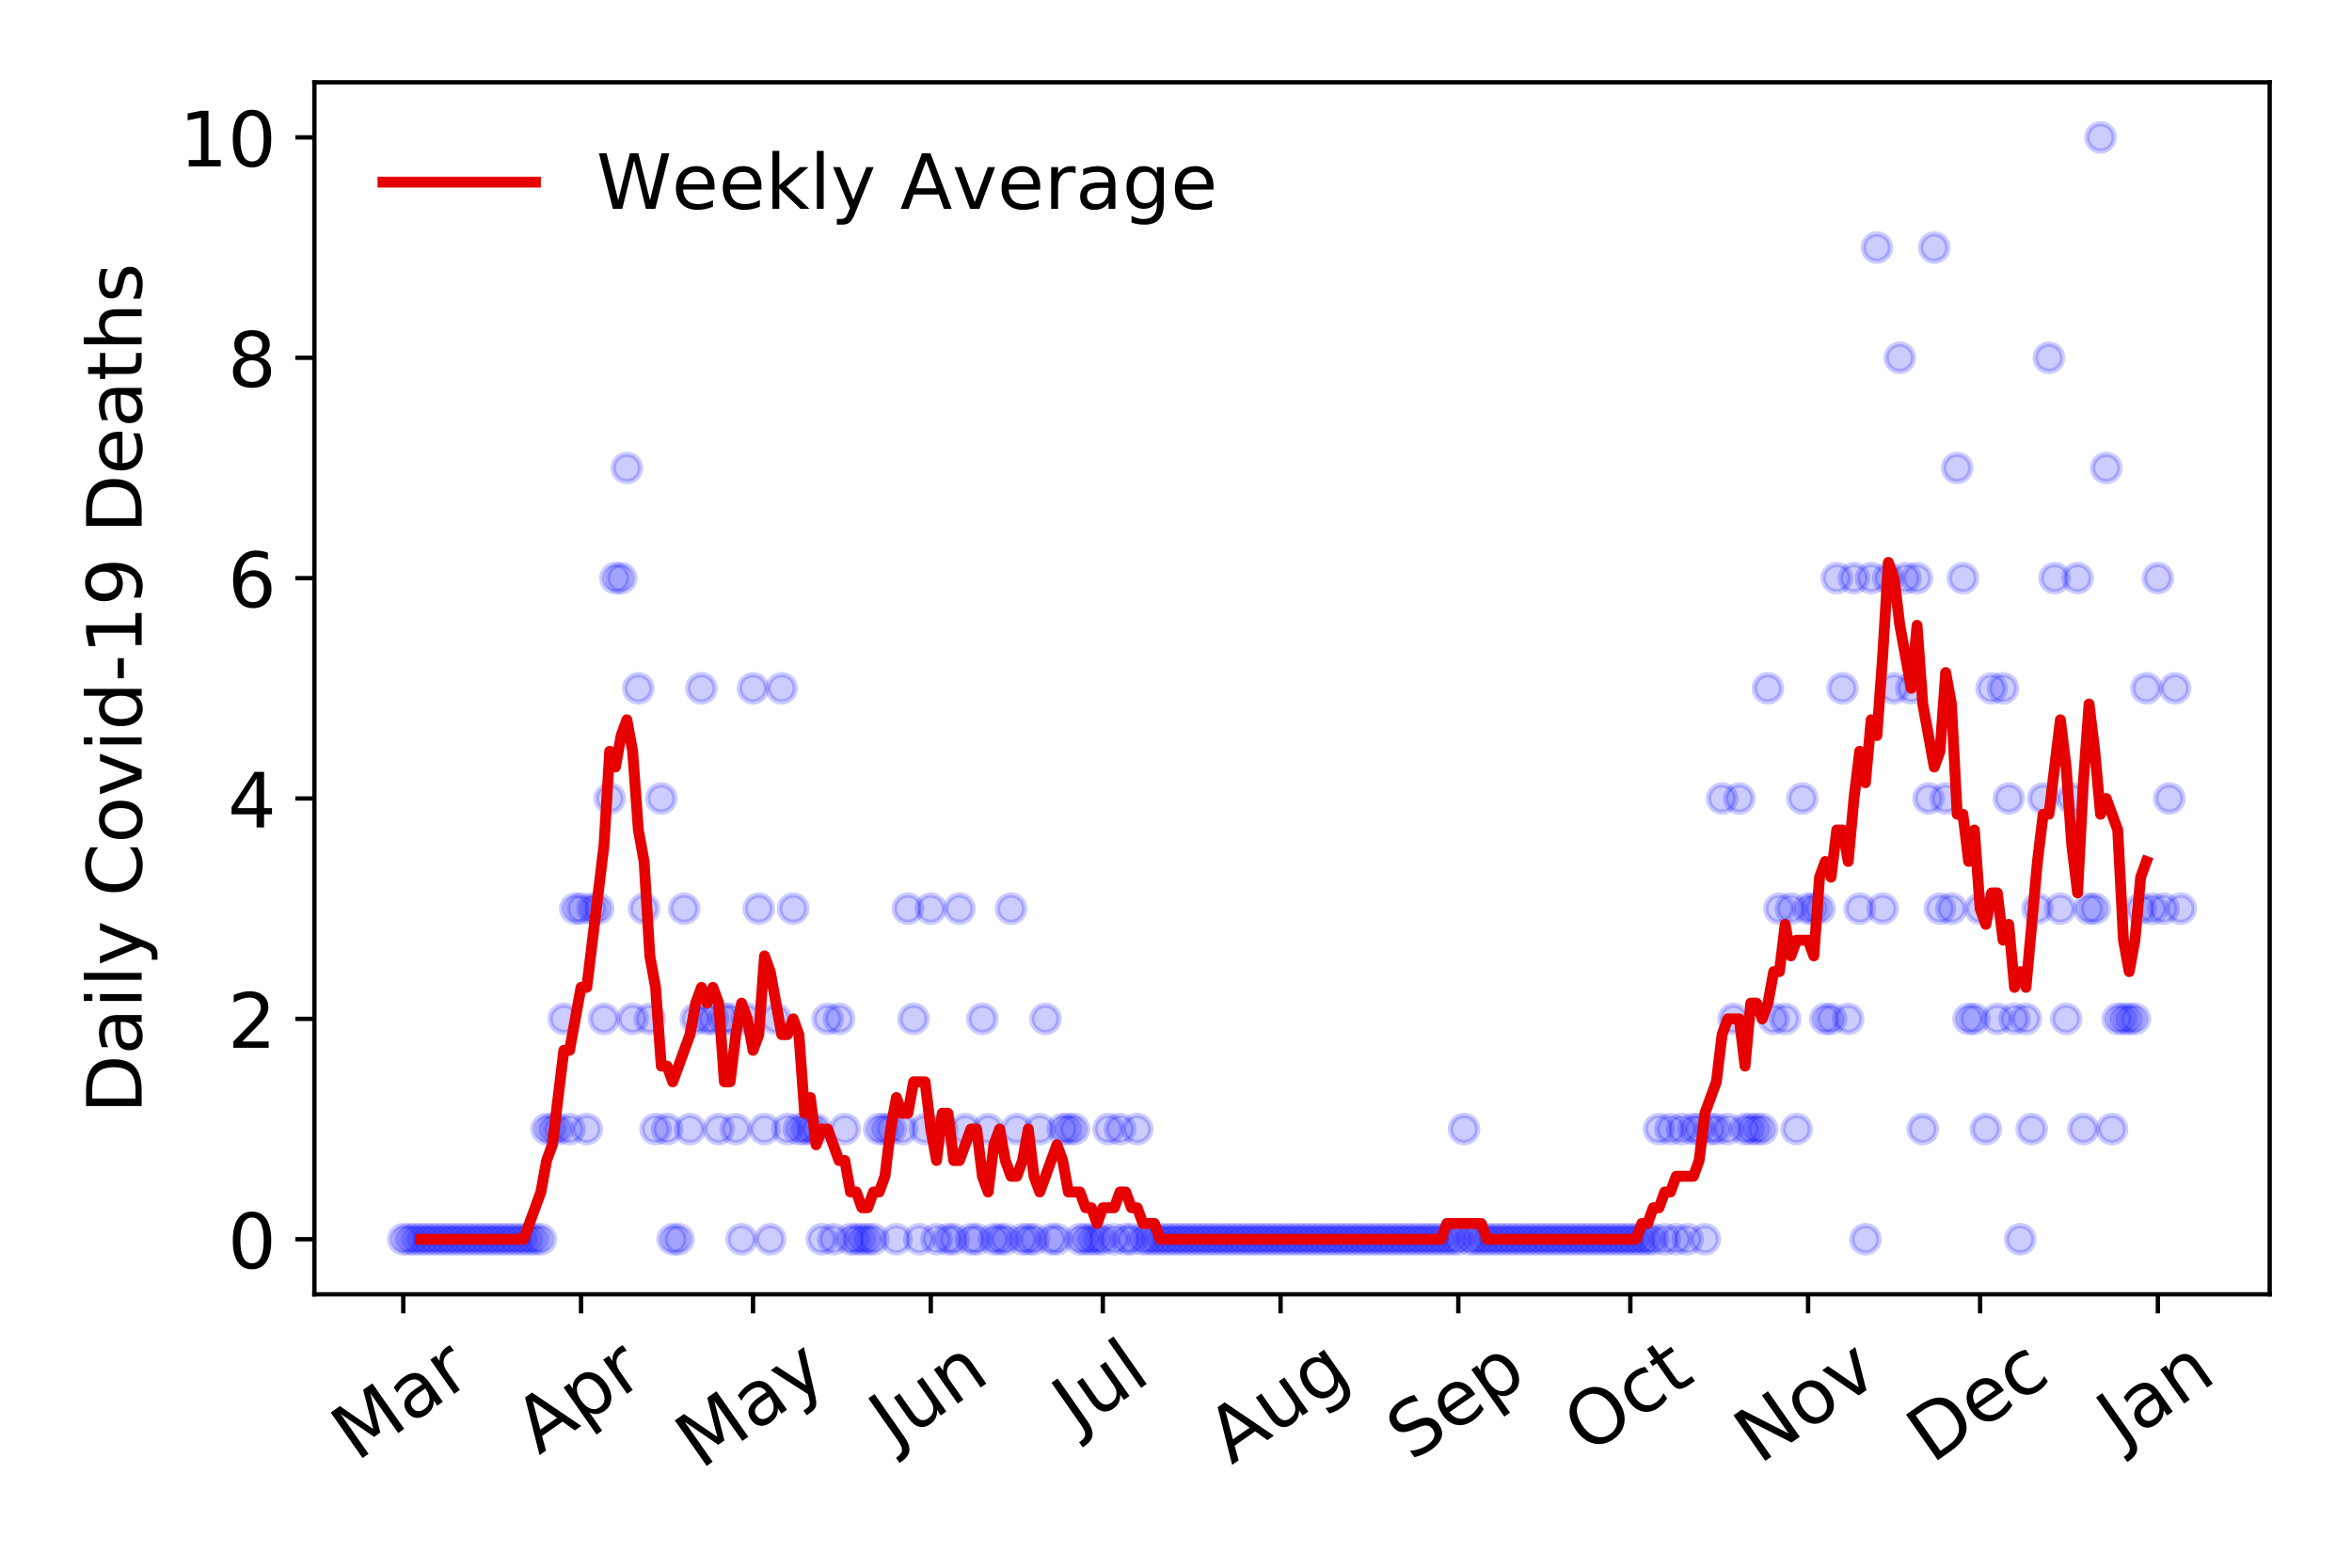 <?xml version="1.0" encoding="utf-8" standalone="no"?>
<!DOCTYPE svg PUBLIC "-//W3C//DTD SVG 1.1//EN"
  "http://www.w3.org/Graphics/SVG/1.1/DTD/svg11.dtd">
<!-- Created with matplotlib (https://matplotlib.org/) -->
<svg height="288pt" version="1.1" viewBox="0 0 432 288" width="432pt" xmlns="http://www.w3.org/2000/svg" xmlns:xlink="http://www.w3.org/1999/xlink">
 <defs>
  <style type="text/css">
*{stroke-linecap:butt;stroke-linejoin:round;}
  </style>
 </defs>
 <g id="figure_1">
  <g id="patch_1">
   <path d="M 0 288 
L 432 288 
L 432 0 
L 0 0 
z
" style="fill:#ffffff;"/>
  </g>
  <g id="axes_1">
   <g id="patch_2">
    <path d="M 57.745 237.778 
L 416.88 237.778 
L 416.88 15.12 
L 57.745 15.12 
z
" style="fill:#ffffff;"/>
   </g>
   <g id="matplotlib.axis_1">
    <g id="xtick_1">
     <g id="line2d_1">
      <defs>
       <path d="M 0 0 
L 0 3.5 
" id="m8a72357824" style="stroke:#000000;stroke-width:0.8;"/>
      </defs>
      <g>
       <use style="stroke:#000000;stroke-width:0.8;" x="74.069" xlink:href="#m8a72357824" y="237.778"/>
      </g>
     </g>
     <g id="text_1">
      <!-- Mar -->
      <defs>
       <path d="M 9.812 72.906 
L 24.516 72.906 
L 43.109 23.297 
L 61.812 72.906 
L 76.516 72.906 
L 76.516 0 
L 66.891 0 
L 66.891 64.016 
L 48.094 14.016 
L 38.188 14.016 
L 19.391 64.016 
L 19.391 0 
L 9.812 0 
z
" id="DejaVuSans-77"/>
       <path d="M 34.281 27.484 
Q 23.391 27.484 19.188 25 
Q 14.984 22.516 14.984 16.5 
Q 14.984 11.719 18.141 8.906 
Q 21.297 6.109 26.703 6.109 
Q 34.188 6.109 38.703 11.406 
Q 43.219 16.703 43.219 25.484 
L 43.219 27.484 
z
M 52.203 31.203 
L 52.203 0 
L 43.219 0 
L 43.219 8.297 
Q 40.141 3.328 35.547 0.953 
Q 30.953 -1.422 24.312 -1.422 
Q 15.922 -1.422 10.953 3.297 
Q 6 8.016 6 15.922 
Q 6 25.141 12.172 29.828 
Q 18.359 34.516 30.609 34.516 
L 43.219 34.516 
L 43.219 35.406 
Q 43.219 41.609 39.141 45 
Q 35.062 48.391 27.688 48.391 
Q 23 48.391 18.547 47.266 
Q 14.109 46.141 10.016 43.891 
L 10.016 52.203 
Q 14.938 54.109 19.578 55.047 
Q 24.219 56 28.609 56 
Q 40.484 56 46.344 49.844 
Q 52.203 43.703 52.203 31.203 
z
" id="DejaVuSans-97"/>
       <path d="M 41.109 46.297 
Q 39.594 47.172 37.812 47.578 
Q 36.031 48 33.891 48 
Q 26.266 48 22.188 43.047 
Q 18.109 38.094 18.109 28.812 
L 18.109 0 
L 9.078 0 
L 9.078 54.688 
L 18.109 54.688 
L 18.109 46.188 
Q 20.953 51.172 25.484 53.578 
Q 30.031 56 36.531 56 
Q 37.453 56 38.578 55.875 
Q 39.703 55.766 41.062 55.516 
z
" id="DejaVuSans-114"/>
      </defs>
      <g transform="translate(65.467 268.643)rotate(-35)scale(0.14 -0.14)">
       <use xlink:href="#DejaVuSans-77"/>
       <use x="86.279" xlink:href="#DejaVuSans-97"/>
       <use x="147.559" xlink:href="#DejaVuSans-114"/>
      </g>
     </g>
    </g>
    <g id="xtick_2">
     <g id="line2d_2">
      <g>
       <use style="stroke:#000000;stroke-width:0.8;" x="106.718" xlink:href="#m8a72357824" y="237.778"/>
      </g>
     </g>
     <g id="text_2">
      <!-- Apr -->
      <defs>
       <path d="M 34.188 63.188 
L 20.797 26.906 
L 47.609 26.906 
z
M 28.609 72.906 
L 39.797 72.906 
L 67.578 0 
L 57.328 0 
L 50.688 18.703 
L 17.828 18.703 
L 11.188 0 
L 0.781 0 
z
" id="DejaVuSans-65"/>
       <path d="M 18.109 8.203 
L 18.109 -20.797 
L 9.078 -20.797 
L 9.078 54.688 
L 18.109 54.688 
L 18.109 46.391 
Q 20.953 51.266 25.266 53.625 
Q 29.594 56 35.594 56 
Q 45.562 56 51.781 48.094 
Q 58.016 40.188 58.016 27.297 
Q 58.016 14.406 51.781 6.484 
Q 45.562 -1.422 35.594 -1.422 
Q 29.594 -1.422 25.266 0.953 
Q 20.953 3.328 18.109 8.203 
z
M 48.688 27.297 
Q 48.688 37.203 44.609 42.844 
Q 40.531 48.484 33.406 48.484 
Q 26.266 48.484 22.188 42.844 
Q 18.109 37.203 18.109 27.297 
Q 18.109 17.391 22.188 11.75 
Q 26.266 6.109 33.406 6.109 
Q 40.531 6.109 44.609 11.75 
Q 48.688 17.391 48.688 27.297 
z
" id="DejaVuSans-112"/>
      </defs>
      <g transform="translate(99.014 267.384)rotate(-35)scale(0.14 -0.14)">
       <use xlink:href="#DejaVuSans-65"/>
       <use x="68.408" xlink:href="#DejaVuSans-112"/>
       <use x="131.885" xlink:href="#DejaVuSans-114"/>
      </g>
     </g>
    </g>
    <g id="xtick_3">
     <g id="line2d_3">
      <g>
       <use style="stroke:#000000;stroke-width:0.8;" x="138.313" xlink:href="#m8a72357824" y="237.778"/>
      </g>
     </g>
     <g id="text_3">
      <!-- May -->
      <defs>
       <path d="M 32.172 -5.078 
Q 28.375 -14.844 24.75 -17.812 
Q 21.141 -20.797 15.094 -20.797 
L 7.906 -20.797 
L 7.906 -13.281 
L 13.188 -13.281 
Q 16.891 -13.281 18.938 -11.516 
Q 21 -9.766 23.484 -3.219 
L 25.094 0.875 
L 2.984 54.688 
L 12.5 54.688 
L 29.594 11.922 
L 46.688 54.688 
L 56.203 54.688 
z
" id="DejaVuSans-121"/>
      </defs>
      <g transform="translate(128.674 270.094)rotate(-35)scale(0.14 -0.14)">
       <use xlink:href="#DejaVuSans-77"/>
       <use x="86.279" xlink:href="#DejaVuSans-97"/>
       <use x="147.559" xlink:href="#DejaVuSans-121"/>
      </g>
     </g>
    </g>
    <g id="xtick_4">
     <g id="line2d_4">
      <g>
       <use style="stroke:#000000;stroke-width:0.8;" x="170.962" xlink:href="#m8a72357824" y="237.778"/>
      </g>
     </g>
     <g id="text_4">
      <!-- Jun -->
      <defs>
       <path d="M 9.812 72.906 
L 19.672 72.906 
L 19.672 5.078 
Q 19.672 -8.109 14.672 -14.062 
Q 9.672 -20.016 -1.422 -20.016 
L -5.172 -20.016 
L -5.172 -11.719 
L -2.094 -11.719 
Q 4.438 -11.719 7.125 -8.047 
Q 9.812 -4.391 9.812 5.078 
z
" id="DejaVuSans-74"/>
       <path d="M 8.5 21.578 
L 8.5 54.688 
L 17.484 54.688 
L 17.484 21.922 
Q 17.484 14.156 20.5 10.266 
Q 23.531 6.391 29.594 6.391 
Q 36.859 6.391 41.078 11.031 
Q 45.312 15.672 45.312 23.688 
L 45.312 54.688 
L 54.297 54.688 
L 54.297 0 
L 45.312 0 
L 45.312 8.406 
Q 42.047 3.422 37.719 1 
Q 33.406 -1.422 27.688 -1.422 
Q 18.266 -1.422 13.375 4.438 
Q 8.5 10.297 8.5 21.578 
z
M 31.109 56 
z
" id="DejaVuSans-117"/>
       <path d="M 54.891 33.016 
L 54.891 0 
L 45.906 0 
L 45.906 32.719 
Q 45.906 40.484 42.875 44.328 
Q 39.844 48.188 33.797 48.188 
Q 26.516 48.188 22.312 43.547 
Q 18.109 38.922 18.109 30.906 
L 18.109 0 
L 9.078 0 
L 9.078 54.688 
L 18.109 54.688 
L 18.109 46.188 
Q 21.344 51.125 25.703 53.562 
Q 30.078 56 35.797 56 
Q 45.219 56 50.047 50.172 
Q 54.891 44.344 54.891 33.016 
z
" id="DejaVuSans-110"/>
      </defs>
      <g transform="translate(164.218 266.039)rotate(-35)scale(0.14 -0.14)">
       <use xlink:href="#DejaVuSans-74"/>
       <use x="29.492" xlink:href="#DejaVuSans-117"/>
       <use x="92.871" xlink:href="#DejaVuSans-110"/>
      </g>
     </g>
    </g>
    <g id="xtick_5">
     <g id="line2d_5">
      <g>
       <use style="stroke:#000000;stroke-width:0.8;" x="202.558" xlink:href="#m8a72357824" y="237.778"/>
      </g>
     </g>
     <g id="text_5">
      <!-- Jul -->
      <defs>
       <path d="M 9.422 75.984 
L 18.406 75.984 
L 18.406 0 
L 9.422 0 
z
" id="DejaVuSans-108"/>
      </defs>
      <g transform="translate(197.855 263.181)rotate(-35)scale(0.14 -0.14)">
       <use xlink:href="#DejaVuSans-74"/>
       <use x="29.492" xlink:href="#DejaVuSans-117"/>
       <use x="92.871" xlink:href="#DejaVuSans-108"/>
      </g>
     </g>
    </g>
    <g id="xtick_6">
     <g id="line2d_6">
      <g>
       <use style="stroke:#000000;stroke-width:0.8;" x="235.206" xlink:href="#m8a72357824" y="237.778"/>
      </g>
     </g>
     <g id="text_6">
      <!-- Aug -->
      <defs>
       <path d="M 45.406 27.984 
Q 45.406 37.75 41.375 43.109 
Q 37.359 48.484 30.078 48.484 
Q 22.859 48.484 18.828 43.109 
Q 14.797 37.75 14.797 27.984 
Q 14.797 18.266 18.828 12.891 
Q 22.859 7.516 30.078 7.516 
Q 37.359 7.516 41.375 12.891 
Q 45.406 18.266 45.406 27.984 
z
M 54.391 6.781 
Q 54.391 -7.172 48.188 -13.984 
Q 42 -20.797 29.203 -20.797 
Q 24.469 -20.797 20.266 -20.094 
Q 16.062 -19.391 12.109 -17.922 
L 12.109 -9.188 
Q 16.062 -11.328 19.922 -12.344 
Q 23.781 -13.375 27.781 -13.375 
Q 36.625 -13.375 41.016 -8.766 
Q 45.406 -4.156 45.406 5.172 
L 45.406 9.625 
Q 42.625 4.781 38.281 2.391 
Q 33.938 0 27.875 0 
Q 17.828 0 11.672 7.656 
Q 5.516 15.328 5.516 27.984 
Q 5.516 40.672 11.672 48.328 
Q 17.828 56 27.875 56 
Q 33.938 56 38.281 53.609 
Q 42.625 51.219 45.406 46.391 
L 45.406 54.688 
L 54.391 54.688 
z
" id="DejaVuSans-103"/>
      </defs>
      <g transform="translate(226.225 269.172)rotate(-35)scale(0.14 -0.14)">
       <use xlink:href="#DejaVuSans-65"/>
       <use x="68.408" xlink:href="#DejaVuSans-117"/>
       <use x="131.787" xlink:href="#DejaVuSans-103"/>
      </g>
     </g>
    </g>
    <g id="xtick_7">
     <g id="line2d_7">
      <g>
       <use style="stroke:#000000;stroke-width:0.8;" x="267.855" xlink:href="#m8a72357824" y="237.778"/>
      </g>
     </g>
     <g id="text_7">
      <!-- Sep -->
      <defs>
       <path d="M 53.516 70.516 
L 53.516 60.891 
Q 47.906 63.578 42.922 64.891 
Q 37.938 66.219 33.297 66.219 
Q 25.25 66.219 20.875 63.094 
Q 16.5 59.969 16.5 54.203 
Q 16.5 49.359 19.406 46.891 
Q 22.312 44.438 30.422 42.922 
L 36.375 41.703 
Q 47.406 39.594 52.656 34.297 
Q 57.906 29 57.906 20.125 
Q 57.906 9.516 50.797 4.047 
Q 43.703 -1.422 29.984 -1.422 
Q 24.812 -1.422 18.969 -0.25 
Q 13.141 0.922 6.891 3.219 
L 6.891 13.375 
Q 12.891 10.016 18.656 8.297 
Q 24.422 6.594 29.984 6.594 
Q 38.422 6.594 43.016 9.906 
Q 47.609 13.234 47.609 19.391 
Q 47.609 24.75 44.312 27.781 
Q 41.016 30.812 33.5 32.328 
L 27.484 33.5 
Q 16.453 35.688 11.516 40.375 
Q 6.594 45.062 6.594 53.422 
Q 6.594 63.094 13.406 68.656 
Q 20.219 74.219 32.172 74.219 
Q 37.312 74.219 42.625 73.281 
Q 47.953 72.359 53.516 70.516 
z
" id="DejaVuSans-83"/>
       <path d="M 56.203 29.594 
L 56.203 25.203 
L 14.891 25.203 
Q 15.484 15.922 20.484 11.062 
Q 25.484 6.203 34.422 6.203 
Q 39.594 6.203 44.453 7.469 
Q 49.312 8.734 54.109 11.281 
L 54.109 2.781 
Q 49.266 0.734 44.188 -0.344 
Q 39.109 -1.422 33.891 -1.422 
Q 20.797 -1.422 13.156 6.188 
Q 5.516 13.812 5.516 26.812 
Q 5.516 40.234 12.766 48.109 
Q 20.016 56 32.328 56 
Q 43.359 56 49.781 48.891 
Q 56.203 41.797 56.203 29.594 
z
M 47.219 32.234 
Q 47.125 39.594 43.094 43.984 
Q 39.062 48.391 32.422 48.391 
Q 24.906 48.391 20.391 44.141 
Q 15.875 39.891 15.188 32.172 
z
" id="DejaVuSans-101"/>
      </defs>
      <g transform="translate(259.262 268.629)rotate(-35)scale(0.14 -0.14)">
       <use xlink:href="#DejaVuSans-83"/>
       <use x="63.477" xlink:href="#DejaVuSans-101"/>
       <use x="125" xlink:href="#DejaVuSans-112"/>
      </g>
     </g>
    </g>
    <g id="xtick_8">
     <g id="line2d_8">
      <g>
       <use style="stroke:#000000;stroke-width:0.8;" x="299.45" xlink:href="#m8a72357824" y="237.778"/>
      </g>
     </g>
     <g id="text_8">
      <!-- Oct -->
      <defs>
       <path d="M 39.406 66.219 
Q 28.656 66.219 22.328 58.203 
Q 16.016 50.203 16.016 36.375 
Q 16.016 22.609 22.328 14.594 
Q 28.656 6.594 39.406 6.594 
Q 50.141 6.594 56.422 14.594 
Q 62.703 22.609 62.703 36.375 
Q 62.703 50.203 56.422 58.203 
Q 50.141 66.219 39.406 66.219 
z
M 39.406 74.219 
Q 54.734 74.219 63.906 63.938 
Q 73.094 53.656 73.094 36.375 
Q 73.094 19.141 63.906 8.859 
Q 54.734 -1.422 39.406 -1.422 
Q 24.031 -1.422 14.812 8.828 
Q 5.609 19.094 5.609 36.375 
Q 5.609 53.656 14.812 63.938 
Q 24.031 74.219 39.406 74.219 
z
" id="DejaVuSans-79"/>
       <path d="M 48.781 52.594 
L 48.781 44.188 
Q 44.969 46.297 41.141 47.344 
Q 37.312 48.391 33.406 48.391 
Q 24.656 48.391 19.812 42.844 
Q 14.984 37.312 14.984 27.297 
Q 14.984 17.281 19.812 11.734 
Q 24.656 6.203 33.406 6.203 
Q 37.312 6.203 41.141 7.25 
Q 44.969 8.297 48.781 10.406 
L 48.781 2.094 
Q 45.016 0.344 40.984 -0.531 
Q 36.969 -1.422 32.422 -1.422 
Q 20.062 -1.422 12.781 6.344 
Q 5.516 14.109 5.516 27.297 
Q 5.516 40.672 12.859 48.328 
Q 20.219 56 33.016 56 
Q 37.156 56 41.109 55.141 
Q 45.062 54.297 48.781 52.594 
z
" id="DejaVuSans-99"/>
       <path d="M 18.312 70.219 
L 18.312 54.688 
L 36.812 54.688 
L 36.812 47.703 
L 18.312 47.703 
L 18.312 18.016 
Q 18.312 11.328 20.141 9.422 
Q 21.969 7.516 27.594 7.516 
L 36.812 7.516 
L 36.812 0 
L 27.594 0 
Q 17.188 0 13.234 3.875 
Q 9.281 7.766 9.281 18.016 
L 9.281 47.703 
L 2.688 47.703 
L 2.688 54.688 
L 9.281 54.688 
L 9.281 70.219 
z
" id="DejaVuSans-116"/>
      </defs>
      <g transform="translate(291.751 267.377)rotate(-35)scale(0.14 -0.14)">
       <use xlink:href="#DejaVuSans-79"/>
       <use x="78.711" xlink:href="#DejaVuSans-99"/>
       <use x="133.691" xlink:href="#DejaVuSans-116"/>
      </g>
     </g>
    </g>
    <g id="xtick_9">
     <g id="line2d_9">
      <g>
       <use style="stroke:#000000;stroke-width:0.8;" x="332.099" xlink:href="#m8a72357824" y="237.778"/>
      </g>
     </g>
     <g id="text_9">
      <!-- Nov -->
      <defs>
       <path d="M 9.812 72.906 
L 23.094 72.906 
L 55.422 11.922 
L 55.422 72.906 
L 64.984 72.906 
L 64.984 0 
L 51.703 0 
L 19.391 60.984 
L 19.391 0 
L 9.812 0 
z
" id="DejaVuSans-78"/>
       <path d="M 30.609 48.391 
Q 23.391 48.391 19.188 42.75 
Q 14.984 37.109 14.984 27.297 
Q 14.984 17.484 19.156 11.844 
Q 23.344 6.203 30.609 6.203 
Q 37.797 6.203 41.984 11.859 
Q 46.188 17.531 46.188 27.297 
Q 46.188 37.016 41.984 42.703 
Q 37.797 48.391 30.609 48.391 
z
M 30.609 56 
Q 42.328 56 49.016 48.375 
Q 55.719 40.766 55.719 27.297 
Q 55.719 13.875 49.016 6.219 
Q 42.328 -1.422 30.609 -1.422 
Q 18.844 -1.422 12.172 6.219 
Q 5.516 13.875 5.516 27.297 
Q 5.516 40.766 12.172 48.375 
Q 18.844 56 30.609 56 
z
" id="DejaVuSans-111"/>
       <path d="M 2.984 54.688 
L 12.5 54.688 
L 29.594 8.797 
L 46.688 54.688 
L 56.203 54.688 
L 35.688 0 
L 23.484 0 
z
" id="DejaVuSans-118"/>
      </defs>
      <g transform="translate(323.122 269.166)rotate(-35)scale(0.14 -0.14)">
       <use xlink:href="#DejaVuSans-78"/>
       <use x="74.805" xlink:href="#DejaVuSans-111"/>
       <use x="135.986" xlink:href="#DejaVuSans-118"/>
      </g>
     </g>
    </g>
    <g id="xtick_10">
     <g id="line2d_10">
      <g>
       <use style="stroke:#000000;stroke-width:0.8;" x="363.694" xlink:href="#m8a72357824" y="237.778"/>
      </g>
     </g>
     <g id="text_10">
      <!-- Dec -->
      <defs>
       <path d="M 19.672 64.797 
L 19.672 8.109 
L 31.594 8.109 
Q 46.688 8.109 53.688 14.938 
Q 60.688 21.781 60.688 36.531 
Q 60.688 51.172 53.688 57.984 
Q 46.688 64.797 31.594 64.797 
z
M 9.812 72.906 
L 30.078 72.906 
Q 51.266 72.906 61.172 64.094 
Q 71.094 55.281 71.094 36.531 
Q 71.094 17.672 61.125 8.828 
Q 51.172 0 30.078 0 
L 9.812 0 
z
" id="DejaVuSans-68"/>
      </defs>
      <g transform="translate(354.814 269.032)rotate(-35)scale(0.14 -0.14)">
       <use xlink:href="#DejaVuSans-68"/>
       <use x="77.002" xlink:href="#DejaVuSans-101"/>
       <use x="138.525" xlink:href="#DejaVuSans-99"/>
      </g>
     </g>
    </g>
    <g id="xtick_11">
     <g id="line2d_11">
      <g>
       <use style="stroke:#000000;stroke-width:0.8;" x="396.343" xlink:href="#m8a72357824" y="237.778"/>
      </g>
     </g>
     <g id="text_11">
      <!-- Jan -->
      <g transform="translate(389.719 265.871)rotate(-35)scale(0.14 -0.14)">
       <use xlink:href="#DejaVuSans-74"/>
       <use x="29.492" xlink:href="#DejaVuSans-97"/>
       <use x="90.771" xlink:href="#DejaVuSans-110"/>
      </g>
     </g>
    </g>
   </g>
   <g id="matplotlib.axis_2">
    <g id="ytick_1">
     <g id="line2d_12">
      <defs>
       <path d="M 0 0 
L -3.5 0 
" id="m4c11f1f33a" style="stroke:#000000;stroke-width:0.8;"/>
      </defs>
      <g>
       <use style="stroke:#000000;stroke-width:0.8;" x="57.745" xlink:href="#m4c11f1f33a" y="227.657"/>
      </g>
     </g>
     <g id="text_12">
      <!-- 0 -->
      <defs>
       <path d="M 31.781 66.406 
Q 24.172 66.406 20.328 58.906 
Q 16.5 51.422 16.5 36.375 
Q 16.5 21.391 20.328 13.891 
Q 24.172 6.391 31.781 6.391 
Q 39.453 6.391 43.281 13.891 
Q 47.125 21.391 47.125 36.375 
Q 47.125 51.422 43.281 58.906 
Q 39.453 66.406 31.781 66.406 
z
M 31.781 74.219 
Q 44.047 74.219 50.516 64.516 
Q 56.984 54.828 56.984 36.375 
Q 56.984 17.969 50.516 8.266 
Q 44.047 -1.422 31.781 -1.422 
Q 19.531 -1.422 13.062 8.266 
Q 6.594 17.969 6.594 36.375 
Q 6.594 54.828 13.062 64.516 
Q 19.531 74.219 31.781 74.219 
z
" id="DejaVuSans-48"/>
      </defs>
      <g transform="translate(41.837 232.976)scale(0.14 -0.14)">
       <use xlink:href="#DejaVuSans-48"/>
      </g>
     </g>
    </g>
    <g id="ytick_2">
     <g id="line2d_13">
      <g>
       <use style="stroke:#000000;stroke-width:0.8;" x="57.745" xlink:href="#m4c11f1f33a" y="187.174"/>
      </g>
     </g>
     <g id="text_13">
      <!-- 2 -->
      <defs>
       <path d="M 19.188 8.297 
L 53.609 8.297 
L 53.609 0 
L 7.328 0 
L 7.328 8.297 
Q 12.938 14.109 22.625 23.891 
Q 32.328 33.688 34.812 36.531 
Q 39.547 41.844 41.422 45.531 
Q 43.312 49.219 43.312 52.781 
Q 43.312 58.594 39.234 62.25 
Q 35.156 65.922 28.609 65.922 
Q 23.969 65.922 18.812 64.312 
Q 13.672 62.703 7.812 59.422 
L 7.812 69.391 
Q 13.766 71.781 18.938 73 
Q 24.125 74.219 28.422 74.219 
Q 39.75 74.219 46.484 68.547 
Q 53.219 62.891 53.219 53.422 
Q 53.219 48.922 51.531 44.891 
Q 49.859 40.875 45.406 35.406 
Q 44.188 33.984 37.641 27.219 
Q 31.109 20.453 19.188 8.297 
z
" id="DejaVuSans-50"/>
      </defs>
      <g transform="translate(41.837 192.493)scale(0.14 -0.14)">
       <use xlink:href="#DejaVuSans-50"/>
      </g>
     </g>
    </g>
    <g id="ytick_3">
     <g id="line2d_14">
      <g>
       <use style="stroke:#000000;stroke-width:0.8;" x="57.745" xlink:href="#m4c11f1f33a" y="146.691"/>
      </g>
     </g>
     <g id="text_14">
      <!-- 4 -->
      <defs>
       <path d="M 37.797 64.312 
L 12.891 25.391 
L 37.797 25.391 
z
M 35.203 72.906 
L 47.609 72.906 
L 47.609 25.391 
L 58.016 25.391 
L 58.016 17.188 
L 47.609 17.188 
L 47.609 0 
L 37.797 0 
L 37.797 17.188 
L 4.891 17.188 
L 4.891 26.703 
z
" id="DejaVuSans-52"/>
      </defs>
      <g transform="translate(41.837 152.01)scale(0.14 -0.14)">
       <use xlink:href="#DejaVuSans-52"/>
      </g>
     </g>
    </g>
    <g id="ytick_4">
     <g id="line2d_15">
      <g>
       <use style="stroke:#000000;stroke-width:0.8;" x="57.745" xlink:href="#m4c11f1f33a" y="106.207"/>
      </g>
     </g>
     <g id="text_15">
      <!-- 6 -->
      <defs>
       <path d="M 33.016 40.375 
Q 26.375 40.375 22.484 35.828 
Q 18.609 31.297 18.609 23.391 
Q 18.609 15.531 22.484 10.953 
Q 26.375 6.391 33.016 6.391 
Q 39.656 6.391 43.531 10.953 
Q 47.406 15.531 47.406 23.391 
Q 47.406 31.297 43.531 35.828 
Q 39.656 40.375 33.016 40.375 
z
M 52.594 71.297 
L 52.594 62.312 
Q 48.875 64.062 45.094 64.984 
Q 41.312 65.922 37.594 65.922 
Q 27.828 65.922 22.672 59.328 
Q 17.531 52.734 16.797 39.406 
Q 19.672 43.656 24.016 45.922 
Q 28.375 48.188 33.594 48.188 
Q 44.578 48.188 50.953 41.516 
Q 57.328 34.859 57.328 23.391 
Q 57.328 12.156 50.688 5.359 
Q 44.047 -1.422 33.016 -1.422 
Q 20.359 -1.422 13.672 8.266 
Q 6.984 17.969 6.984 36.375 
Q 6.984 53.656 15.188 63.938 
Q 23.391 74.219 37.203 74.219 
Q 40.922 74.219 44.703 73.484 
Q 48.484 72.75 52.594 71.297 
z
" id="DejaVuSans-54"/>
      </defs>
      <g transform="translate(41.837 111.526)scale(0.14 -0.14)">
       <use xlink:href="#DejaVuSans-54"/>
      </g>
     </g>
    </g>
    <g id="ytick_5">
     <g id="line2d_16">
      <g>
       <use style="stroke:#000000;stroke-width:0.8;" x="57.745" xlink:href="#m4c11f1f33a" y="65.724"/>
      </g>
     </g>
     <g id="text_16">
      <!-- 8 -->
      <defs>
       <path d="M 31.781 34.625 
Q 24.75 34.625 20.719 30.859 
Q 16.703 27.094 16.703 20.516 
Q 16.703 13.922 20.719 10.156 
Q 24.75 6.391 31.781 6.391 
Q 38.812 6.391 42.859 10.172 
Q 46.922 13.969 46.922 20.516 
Q 46.922 27.094 42.891 30.859 
Q 38.875 34.625 31.781 34.625 
z
M 21.922 38.812 
Q 15.578 40.375 12.031 44.719 
Q 8.5 49.078 8.5 55.328 
Q 8.5 64.062 14.719 69.141 
Q 20.953 74.219 31.781 74.219 
Q 42.672 74.219 48.875 69.141 
Q 55.078 64.062 55.078 55.328 
Q 55.078 49.078 51.531 44.719 
Q 48 40.375 41.703 38.812 
Q 48.828 37.156 52.797 32.312 
Q 56.781 27.484 56.781 20.516 
Q 56.781 9.906 50.312 4.234 
Q 43.844 -1.422 31.781 -1.422 
Q 19.734 -1.422 13.25 4.234 
Q 6.781 9.906 6.781 20.516 
Q 6.781 27.484 10.781 32.312 
Q 14.797 37.156 21.922 38.812 
z
M 18.312 54.391 
Q 18.312 48.734 21.844 45.562 
Q 25.391 42.391 31.781 42.391 
Q 38.141 42.391 41.719 45.562 
Q 45.312 48.734 45.312 54.391 
Q 45.312 60.062 41.719 63.234 
Q 38.141 66.406 31.781 66.406 
Q 25.391 66.406 21.844 63.234 
Q 18.312 60.062 18.312 54.391 
z
" id="DejaVuSans-56"/>
      </defs>
      <g transform="translate(41.837 71.043)scale(0.14 -0.14)">
       <use xlink:href="#DejaVuSans-56"/>
      </g>
     </g>
    </g>
    <g id="ytick_6">
     <g id="line2d_17">
      <g>
       <use style="stroke:#000000;stroke-width:0.8;" x="57.745" xlink:href="#m4c11f1f33a" y="25.241"/>
      </g>
     </g>
     <g id="text_17">
      <!-- 10 -->
      <defs>
       <path d="M 12.406 8.297 
L 28.516 8.297 
L 28.516 63.922 
L 10.984 60.406 
L 10.984 69.391 
L 28.422 72.906 
L 38.281 72.906 
L 38.281 8.297 
L 54.391 8.297 
L 54.391 0 
L 12.406 0 
z
" id="DejaVuSans-49"/>
      </defs>
      <g transform="translate(32.93 30.56)scale(0.14 -0.14)">
       <use xlink:href="#DejaVuSans-49"/>
       <use x="63.623" xlink:href="#DejaVuSans-48"/>
      </g>
     </g>
    </g>
    <g id="text_18">
     <!-- Daily Covid-19 Deaths -->
     <defs>
      <path d="M 9.422 54.688 
L 18.406 54.688 
L 18.406 0 
L 9.422 0 
z
M 9.422 75.984 
L 18.406 75.984 
L 18.406 64.594 
L 9.422 64.594 
z
" id="DejaVuSans-105"/>
      <path id="DejaVuSans-32"/>
      <path d="M 64.406 67.281 
L 64.406 56.891 
Q 59.422 61.531 53.781 63.812 
Q 48.141 66.109 41.797 66.109 
Q 29.297 66.109 22.656 58.469 
Q 16.016 50.828 16.016 36.375 
Q 16.016 21.969 22.656 14.328 
Q 29.297 6.688 41.797 6.688 
Q 48.141 6.688 53.781 8.984 
Q 59.422 11.281 64.406 15.922 
L 64.406 5.609 
Q 59.234 2.094 53.438 0.328 
Q 47.656 -1.422 41.219 -1.422 
Q 24.656 -1.422 15.125 8.703 
Q 5.609 18.844 5.609 36.375 
Q 5.609 53.953 15.125 64.078 
Q 24.656 74.219 41.219 74.219 
Q 47.75 74.219 53.531 72.484 
Q 59.328 70.75 64.406 67.281 
z
" id="DejaVuSans-67"/>
      <path d="M 45.406 46.391 
L 45.406 75.984 
L 54.391 75.984 
L 54.391 0 
L 45.406 0 
L 45.406 8.203 
Q 42.578 3.328 38.25 0.953 
Q 33.938 -1.422 27.875 -1.422 
Q 17.969 -1.422 11.734 6.484 
Q 5.516 14.406 5.516 27.297 
Q 5.516 40.188 11.734 48.094 
Q 17.969 56 27.875 56 
Q 33.938 56 38.25 53.625 
Q 42.578 51.266 45.406 46.391 
z
M 14.797 27.297 
Q 14.797 17.391 18.875 11.75 
Q 22.953 6.109 30.078 6.109 
Q 37.203 6.109 41.297 11.75 
Q 45.406 17.391 45.406 27.297 
Q 45.406 37.203 41.297 42.844 
Q 37.203 48.484 30.078 48.484 
Q 22.953 48.484 18.875 42.844 
Q 14.797 37.203 14.797 27.297 
z
" id="DejaVuSans-100"/>
      <path d="M 4.891 31.391 
L 31.203 31.391 
L 31.203 23.391 
L 4.891 23.391 
z
" id="DejaVuSans-45"/>
      <path d="M 10.984 1.516 
L 10.984 10.5 
Q 14.703 8.734 18.5 7.812 
Q 22.312 6.891 25.984 6.891 
Q 35.75 6.891 40.891 13.453 
Q 46.047 20.016 46.781 33.406 
Q 43.953 29.203 39.594 26.953 
Q 35.25 24.703 29.984 24.703 
Q 19.047 24.703 12.672 31.312 
Q 6.297 37.938 6.297 49.422 
Q 6.297 60.641 12.938 67.422 
Q 19.578 74.219 30.609 74.219 
Q 43.266 74.219 49.922 64.516 
Q 56.594 54.828 56.594 36.375 
Q 56.594 19.141 48.406 8.859 
Q 40.234 -1.422 26.422 -1.422 
Q 22.703 -1.422 18.891 -0.688 
Q 15.094 0.047 10.984 1.516 
z
M 30.609 32.422 
Q 37.25 32.422 41.125 36.953 
Q 45.016 41.5 45.016 49.422 
Q 45.016 57.281 41.125 61.844 
Q 37.25 66.406 30.609 66.406 
Q 23.969 66.406 20.094 61.844 
Q 16.219 57.281 16.219 49.422 
Q 16.219 41.5 20.094 36.953 
Q 23.969 32.422 30.609 32.422 
z
" id="DejaVuSans-57"/>
      <path d="M 54.891 33.016 
L 54.891 0 
L 45.906 0 
L 45.906 32.719 
Q 45.906 40.484 42.875 44.328 
Q 39.844 48.188 33.797 48.188 
Q 26.516 48.188 22.312 43.547 
Q 18.109 38.922 18.109 30.906 
L 18.109 0 
L 9.078 0 
L 9.078 75.984 
L 18.109 75.984 
L 18.109 46.188 
Q 21.344 51.125 25.703 53.562 
Q 30.078 56 35.797 56 
Q 45.219 56 50.047 50.172 
Q 54.891 44.344 54.891 33.016 
z
" id="DejaVuSans-104"/>
      <path d="M 44.281 53.078 
L 44.281 44.578 
Q 40.484 46.531 36.375 47.5 
Q 32.281 48.484 27.875 48.484 
Q 21.188 48.484 17.844 46.438 
Q 14.5 44.391 14.5 40.281 
Q 14.5 37.156 16.891 35.375 
Q 19.281 33.594 26.516 31.984 
L 29.594 31.297 
Q 39.156 29.25 43.188 25.516 
Q 47.219 21.781 47.219 15.094 
Q 47.219 7.469 41.188 3.016 
Q 35.156 -1.422 24.609 -1.422 
Q 20.219 -1.422 15.453 -0.562 
Q 10.688 0.297 5.422 2 
L 5.422 11.281 
Q 10.406 8.688 15.234 7.391 
Q 20.062 6.109 24.812 6.109 
Q 31.156 6.109 34.562 8.281 
Q 37.984 10.453 37.984 14.406 
Q 37.984 18.062 35.516 20.016 
Q 33.062 21.969 24.703 23.781 
L 21.578 24.516 
Q 13.234 26.266 9.516 29.906 
Q 5.812 33.547 5.812 39.891 
Q 5.812 47.609 11.281 51.797 
Q 16.75 56 26.812 56 
Q 31.781 56 36.172 55.266 
Q 40.578 54.547 44.281 53.078 
z
" id="DejaVuSans-115"/>
     </defs>
     <g transform="translate(26.018 204.56)rotate(-90)scale(0.14 -0.14)">
      <use xlink:href="#DejaVuSans-68"/>
      <use x="77.002" xlink:href="#DejaVuSans-97"/>
      <use x="138.281" xlink:href="#DejaVuSans-105"/>
      <use x="166.064" xlink:href="#DejaVuSans-108"/>
      <use x="193.848" xlink:href="#DejaVuSans-121"/>
      <use x="253.027" xlink:href="#DejaVuSans-32"/>
      <use x="284.814" xlink:href="#DejaVuSans-67"/>
      <use x="354.639" xlink:href="#DejaVuSans-111"/>
      <use x="415.82" xlink:href="#DejaVuSans-118"/>
      <use x="475" xlink:href="#DejaVuSans-105"/>
      <use x="502.783" xlink:href="#DejaVuSans-100"/>
      <use x="566.26" xlink:href="#DejaVuSans-45"/>
      <use x="602.344" xlink:href="#DejaVuSans-49"/>
      <use x="665.967" xlink:href="#DejaVuSans-57"/>
      <use x="729.59" xlink:href="#DejaVuSans-32"/>
      <use x="761.377" xlink:href="#DejaVuSans-68"/>
      <use x="838.379" xlink:href="#DejaVuSans-101"/>
      <use x="899.902" xlink:href="#DejaVuSans-97"/>
      <use x="961.182" xlink:href="#DejaVuSans-116"/>
      <use x="1000.391" xlink:href="#DejaVuSans-104"/>
      <use x="1063.77" xlink:href="#DejaVuSans-115"/>
     </g>
    </g>
   </g>
   <g id="line2d_18">
    <defs>
     <path d="M 0 2.5 
C 0.663 2.5 1.299 2.237 1.768 1.768 
C 2.237 1.299 2.5 0.663 2.5 0 
C 2.5 -0.663 2.237 -1.299 1.768 -1.768 
C 1.299 -2.237 0.663 -2.5 0 -2.5 
C -0.663 -2.5 -1.299 -2.237 -1.768 -1.768 
C -2.237 -1.299 -2.5 -0.663 -2.5 0 
C -2.5 0.663 -2.237 1.299 -1.768 1.768 
C -1.299 2.237 -0.663 2.5 0 2.5 
z
" id="mc9007946e4" style="stroke:#0000ff;stroke-opacity:0.2;"/>
    </defs>
    <g clip-path="url(#p58479eb071)">
     <use style="fill:#0000ff;fill-opacity:0.2;stroke:#0000ff;stroke-opacity:0.2;" x="74.069" xlink:href="#mc9007946e4" y="227.657"/>
     <use style="fill:#0000ff;fill-opacity:0.2;stroke:#0000ff;stroke-opacity:0.2;" x="75.123" xlink:href="#mc9007946e4" y="227.657"/>
     <use style="fill:#0000ff;fill-opacity:0.2;stroke:#0000ff;stroke-opacity:0.2;" x="76.176" xlink:href="#mc9007946e4" y="227.657"/>
     <use style="fill:#0000ff;fill-opacity:0.2;stroke:#0000ff;stroke-opacity:0.2;" x="77.229" xlink:href="#mc9007946e4" y="227.657"/>
     <use style="fill:#0000ff;fill-opacity:0.2;stroke:#0000ff;stroke-opacity:0.2;" x="78.282" xlink:href="#mc9007946e4" y="227.657"/>
     <use style="fill:#0000ff;fill-opacity:0.2;stroke:#0000ff;stroke-opacity:0.2;" x="79.335" xlink:href="#mc9007946e4" y="227.657"/>
     <use style="fill:#0000ff;fill-opacity:0.2;stroke:#0000ff;stroke-opacity:0.2;" x="80.388" xlink:href="#mc9007946e4" y="227.657"/>
     <use style="fill:#0000ff;fill-opacity:0.2;stroke:#0000ff;stroke-opacity:0.2;" x="81.442" xlink:href="#mc9007946e4" y="227.657"/>
     <use style="fill:#0000ff;fill-opacity:0.2;stroke:#0000ff;stroke-opacity:0.2;" x="82.495" xlink:href="#mc9007946e4" y="227.657"/>
     <use style="fill:#0000ff;fill-opacity:0.2;stroke:#0000ff;stroke-opacity:0.2;" x="83.548" xlink:href="#mc9007946e4" y="227.657"/>
     <use style="fill:#0000ff;fill-opacity:0.2;stroke:#0000ff;stroke-opacity:0.2;" x="84.601" xlink:href="#mc9007946e4" y="227.657"/>
     <use style="fill:#0000ff;fill-opacity:0.2;stroke:#0000ff;stroke-opacity:0.2;" x="85.654" xlink:href="#mc9007946e4" y="227.657"/>
     <use style="fill:#0000ff;fill-opacity:0.2;stroke:#0000ff;stroke-opacity:0.2;" x="86.707" xlink:href="#mc9007946e4" y="227.657"/>
     <use style="fill:#0000ff;fill-opacity:0.2;stroke:#0000ff;stroke-opacity:0.2;" x="87.761" xlink:href="#mc9007946e4" y="227.657"/>
     <use style="fill:#0000ff;fill-opacity:0.2;stroke:#0000ff;stroke-opacity:0.2;" x="88.814" xlink:href="#mc9007946e4" y="227.657"/>
     <use style="fill:#0000ff;fill-opacity:0.2;stroke:#0000ff;stroke-opacity:0.2;" x="89.867" xlink:href="#mc9007946e4" y="227.657"/>
     <use style="fill:#0000ff;fill-opacity:0.2;stroke:#0000ff;stroke-opacity:0.2;" x="90.92" xlink:href="#mc9007946e4" y="227.657"/>
     <use style="fill:#0000ff;fill-opacity:0.2;stroke:#0000ff;stroke-opacity:0.2;" x="91.973" xlink:href="#mc9007946e4" y="227.657"/>
     <use style="fill:#0000ff;fill-opacity:0.2;stroke:#0000ff;stroke-opacity:0.2;" x="93.027" xlink:href="#mc9007946e4" y="227.657"/>
     <use style="fill:#0000ff;fill-opacity:0.2;stroke:#0000ff;stroke-opacity:0.2;" x="94.08" xlink:href="#mc9007946e4" y="227.657"/>
     <use style="fill:#0000ff;fill-opacity:0.2;stroke:#0000ff;stroke-opacity:0.2;" x="95.133" xlink:href="#mc9007946e4" y="227.657"/>
     <use style="fill:#0000ff;fill-opacity:0.2;stroke:#0000ff;stroke-opacity:0.2;" x="96.186" xlink:href="#mc9007946e4" y="227.657"/>
     <use style="fill:#0000ff;fill-opacity:0.2;stroke:#0000ff;stroke-opacity:0.2;" x="97.239" xlink:href="#mc9007946e4" y="227.657"/>
     <use style="fill:#0000ff;fill-opacity:0.2;stroke:#0000ff;stroke-opacity:0.2;" x="98.293" xlink:href="#mc9007946e4" y="227.657"/>
     <use style="fill:#0000ff;fill-opacity:0.2;stroke:#0000ff;stroke-opacity:0.2;" x="99.346" xlink:href="#mc9007946e4" y="227.657"/>
     <use style="fill:#0000ff;fill-opacity:0.2;stroke:#0000ff;stroke-opacity:0.2;" x="100.399" xlink:href="#mc9007946e4" y="207.416"/>
     <use style="fill:#0000ff;fill-opacity:0.2;stroke:#0000ff;stroke-opacity:0.2;" x="101.452" xlink:href="#mc9007946e4" y="207.416"/>
     <use style="fill:#0000ff;fill-opacity:0.2;stroke:#0000ff;stroke-opacity:0.2;" x="102.505" xlink:href="#mc9007946e4" y="207.416"/>
     <use style="fill:#0000ff;fill-opacity:0.2;stroke:#0000ff;stroke-opacity:0.2;" x="103.558" xlink:href="#mc9007946e4" y="187.174"/>
     <use style="fill:#0000ff;fill-opacity:0.2;stroke:#0000ff;stroke-opacity:0.2;" x="104.612" xlink:href="#mc9007946e4" y="207.416"/>
     <use style="fill:#0000ff;fill-opacity:0.2;stroke:#0000ff;stroke-opacity:0.2;" x="105.665" xlink:href="#mc9007946e4" y="166.932"/>
     <use style="fill:#0000ff;fill-opacity:0.2;stroke:#0000ff;stroke-opacity:0.2;" x="106.718" xlink:href="#mc9007946e4" y="166.932"/>
     <use style="fill:#0000ff;fill-opacity:0.2;stroke:#0000ff;stroke-opacity:0.2;" x="107.771" xlink:href="#mc9007946e4" y="207.416"/>
     <use style="fill:#0000ff;fill-opacity:0.2;stroke:#0000ff;stroke-opacity:0.2;" x="108.824" xlink:href="#mc9007946e4" y="166.932"/>
     <use style="fill:#0000ff;fill-opacity:0.2;stroke:#0000ff;stroke-opacity:0.2;" x="109.877" xlink:href="#mc9007946e4" y="166.932"/>
     <use style="fill:#0000ff;fill-opacity:0.2;stroke:#0000ff;stroke-opacity:0.2;" x="110.931" xlink:href="#mc9007946e4" y="187.174"/>
     <use style="fill:#0000ff;fill-opacity:0.2;stroke:#0000ff;stroke-opacity:0.2;" x="111.984" xlink:href="#mc9007946e4" y="146.691"/>
     <use style="fill:#0000ff;fill-opacity:0.2;stroke:#0000ff;stroke-opacity:0.2;" x="113.037" xlink:href="#mc9007946e4" y="106.207"/>
     <use style="fill:#0000ff;fill-opacity:0.2;stroke:#0000ff;stroke-opacity:0.2;" x="114.09" xlink:href="#mc9007946e4" y="106.207"/>
     <use style="fill:#0000ff;fill-opacity:0.2;stroke:#0000ff;stroke-opacity:0.2;" x="115.143" xlink:href="#mc9007946e4" y="85.966"/>
     <use style="fill:#0000ff;fill-opacity:0.2;stroke:#0000ff;stroke-opacity:0.2;" x="116.197" xlink:href="#mc9007946e4" y="187.174"/>
     <use style="fill:#0000ff;fill-opacity:0.2;stroke:#0000ff;stroke-opacity:0.2;" x="117.25" xlink:href="#mc9007946e4" y="126.449"/>
     <use style="fill:#0000ff;fill-opacity:0.2;stroke:#0000ff;stroke-opacity:0.2;" x="118.303" xlink:href="#mc9007946e4" y="166.932"/>
     <use style="fill:#0000ff;fill-opacity:0.2;stroke:#0000ff;stroke-opacity:0.2;" x="119.356" xlink:href="#mc9007946e4" y="187.174"/>
     <use style="fill:#0000ff;fill-opacity:0.2;stroke:#0000ff;stroke-opacity:0.2;" x="120.409" xlink:href="#mc9007946e4" y="207.416"/>
     <use style="fill:#0000ff;fill-opacity:0.2;stroke:#0000ff;stroke-opacity:0.2;" x="121.463" xlink:href="#mc9007946e4" y="146.691"/>
     <use style="fill:#0000ff;fill-opacity:0.2;stroke:#0000ff;stroke-opacity:0.2;" x="122.516" xlink:href="#mc9007946e4" y="207.416"/>
     <use style="fill:#0000ff;fill-opacity:0.2;stroke:#0000ff;stroke-opacity:0.2;" x="123.569" xlink:href="#mc9007946e4" y="227.657"/>
     <use style="fill:#0000ff;fill-opacity:0.2;stroke:#0000ff;stroke-opacity:0.2;" x="124.622" xlink:href="#mc9007946e4" y="227.657"/>
     <use style="fill:#0000ff;fill-opacity:0.2;stroke:#0000ff;stroke-opacity:0.2;" x="125.675" xlink:href="#mc9007946e4" y="166.932"/>
     <use style="fill:#0000ff;fill-opacity:0.2;stroke:#0000ff;stroke-opacity:0.2;" x="126.728" xlink:href="#mc9007946e4" y="207.416"/>
     <use style="fill:#0000ff;fill-opacity:0.2;stroke:#0000ff;stroke-opacity:0.2;" x="127.782" xlink:href="#mc9007946e4" y="187.174"/>
     <use style="fill:#0000ff;fill-opacity:0.2;stroke:#0000ff;stroke-opacity:0.2;" x="128.835" xlink:href="#mc9007946e4" y="126.449"/>
     <use style="fill:#0000ff;fill-opacity:0.2;stroke:#0000ff;stroke-opacity:0.2;" x="129.888" xlink:href="#mc9007946e4" y="187.174"/>
     <use style="fill:#0000ff;fill-opacity:0.2;stroke:#0000ff;stroke-opacity:0.2;" x="130.941" xlink:href="#mc9007946e4" y="187.174"/>
     <use style="fill:#0000ff;fill-opacity:0.2;stroke:#0000ff;stroke-opacity:0.2;" x="131.994" xlink:href="#mc9007946e4" y="207.416"/>
     <use style="fill:#0000ff;fill-opacity:0.2;stroke:#0000ff;stroke-opacity:0.2;" x="133.048" xlink:href="#mc9007946e4" y="187.174"/>
     <use style="fill:#0000ff;fill-opacity:0.2;stroke:#0000ff;stroke-opacity:0.2;" x="134.101" xlink:href="#mc9007946e4" y="187.174"/>
     <use style="fill:#0000ff;fill-opacity:0.2;stroke:#0000ff;stroke-opacity:0.2;" x="135.154" xlink:href="#mc9007946e4" y="207.416"/>
     <use style="fill:#0000ff;fill-opacity:0.2;stroke:#0000ff;stroke-opacity:0.2;" x="136.207" xlink:href="#mc9007946e4" y="227.657"/>
     <use style="fill:#0000ff;fill-opacity:0.2;stroke:#0000ff;stroke-opacity:0.2;" x="137.26" xlink:href="#mc9007946e4" y="187.174"/>
     <use style="fill:#0000ff;fill-opacity:0.2;stroke:#0000ff;stroke-opacity:0.2;" x="138.313" xlink:href="#mc9007946e4" y="126.449"/>
     <use style="fill:#0000ff;fill-opacity:0.2;stroke:#0000ff;stroke-opacity:0.2;" x="139.367" xlink:href="#mc9007946e4" y="166.932"/>
     <use style="fill:#0000ff;fill-opacity:0.2;stroke:#0000ff;stroke-opacity:0.2;" x="140.42" xlink:href="#mc9007946e4" y="207.416"/>
     <use style="fill:#0000ff;fill-opacity:0.2;stroke:#0000ff;stroke-opacity:0.2;" x="141.473" xlink:href="#mc9007946e4" y="227.657"/>
     <use style="fill:#0000ff;fill-opacity:0.2;stroke:#0000ff;stroke-opacity:0.2;" x="142.526" xlink:href="#mc9007946e4" y="187.174"/>
     <use style="fill:#0000ff;fill-opacity:0.2;stroke:#0000ff;stroke-opacity:0.2;" x="143.579" xlink:href="#mc9007946e4" y="126.449"/>
     <use style="fill:#0000ff;fill-opacity:0.2;stroke:#0000ff;stroke-opacity:0.2;" x="144.632" xlink:href="#mc9007946e4" y="207.416"/>
     <use style="fill:#0000ff;fill-opacity:0.2;stroke:#0000ff;stroke-opacity:0.2;" x="145.686" xlink:href="#mc9007946e4" y="166.932"/>
     <use style="fill:#0000ff;fill-opacity:0.2;stroke:#0000ff;stroke-opacity:0.2;" x="146.739" xlink:href="#mc9007946e4" y="207.416"/>
     <use style="fill:#0000ff;fill-opacity:0.2;stroke:#0000ff;stroke-opacity:0.2;" x="147.792" xlink:href="#mc9007946e4" y="207.416"/>
     <use style="fill:#0000ff;fill-opacity:0.2;stroke:#0000ff;stroke-opacity:0.2;" x="148.845" xlink:href="#mc9007946e4" y="207.416"/>
     <use style="fill:#0000ff;fill-opacity:0.2;stroke:#0000ff;stroke-opacity:0.2;" x="149.898" xlink:href="#mc9007946e4" y="207.416"/>
     <use style="fill:#0000ff;fill-opacity:0.2;stroke:#0000ff;stroke-opacity:0.2;" x="150.952" xlink:href="#mc9007946e4" y="227.657"/>
     <use style="fill:#0000ff;fill-opacity:0.2;stroke:#0000ff;stroke-opacity:0.2;" x="152.005" xlink:href="#mc9007946e4" y="187.174"/>
     <use style="fill:#0000ff;fill-opacity:0.2;stroke:#0000ff;stroke-opacity:0.2;" x="153.058" xlink:href="#mc9007946e4" y="227.657"/>
     <use style="fill:#0000ff;fill-opacity:0.2;stroke:#0000ff;stroke-opacity:0.2;" x="154.111" xlink:href="#mc9007946e4" y="187.174"/>
     <use style="fill:#0000ff;fill-opacity:0.2;stroke:#0000ff;stroke-opacity:0.2;" x="155.164" xlink:href="#mc9007946e4" y="207.416"/>
     <use style="fill:#0000ff;fill-opacity:0.2;stroke:#0000ff;stroke-opacity:0.2;" x="156.218" xlink:href="#mc9007946e4" y="227.657"/>
     <use style="fill:#0000ff;fill-opacity:0.2;stroke:#0000ff;stroke-opacity:0.2;" x="157.271" xlink:href="#mc9007946e4" y="227.657"/>
     <use style="fill:#0000ff;fill-opacity:0.2;stroke:#0000ff;stroke-opacity:0.2;" x="158.324" xlink:href="#mc9007946e4" y="227.657"/>
     <use style="fill:#0000ff;fill-opacity:0.2;stroke:#0000ff;stroke-opacity:0.2;" x="159.377" xlink:href="#mc9007946e4" y="227.657"/>
     <use style="fill:#0000ff;fill-opacity:0.2;stroke:#0000ff;stroke-opacity:0.2;" x="160.43" xlink:href="#mc9007946e4" y="227.657"/>
     <use style="fill:#0000ff;fill-opacity:0.2;stroke:#0000ff;stroke-opacity:0.2;" x="161.483" xlink:href="#mc9007946e4" y="207.416"/>
     <use style="fill:#0000ff;fill-opacity:0.2;stroke:#0000ff;stroke-opacity:0.2;" x="162.537" xlink:href="#mc9007946e4" y="207.416"/>
     <use style="fill:#0000ff;fill-opacity:0.2;stroke:#0000ff;stroke-opacity:0.2;" x="163.59" xlink:href="#mc9007946e4" y="207.416"/>
     <use style="fill:#0000ff;fill-opacity:0.2;stroke:#0000ff;stroke-opacity:0.2;" x="164.643" xlink:href="#mc9007946e4" y="227.657"/>
     <use style="fill:#0000ff;fill-opacity:0.2;stroke:#0000ff;stroke-opacity:0.2;" x="165.696" xlink:href="#mc9007946e4" y="207.416"/>
     <use style="fill:#0000ff;fill-opacity:0.2;stroke:#0000ff;stroke-opacity:0.2;" x="166.749" xlink:href="#mc9007946e4" y="166.932"/>
     <use style="fill:#0000ff;fill-opacity:0.2;stroke:#0000ff;stroke-opacity:0.2;" x="167.803" xlink:href="#mc9007946e4" y="187.174"/>
     <use style="fill:#0000ff;fill-opacity:0.2;stroke:#0000ff;stroke-opacity:0.2;" x="168.856" xlink:href="#mc9007946e4" y="227.657"/>
     <use style="fill:#0000ff;fill-opacity:0.2;stroke:#0000ff;stroke-opacity:0.2;" x="169.909" xlink:href="#mc9007946e4" y="207.416"/>
     <use style="fill:#0000ff;fill-opacity:0.2;stroke:#0000ff;stroke-opacity:0.2;" x="170.962" xlink:href="#mc9007946e4" y="166.932"/>
     <use style="fill:#0000ff;fill-opacity:0.2;stroke:#0000ff;stroke-opacity:0.2;" x="172.015" xlink:href="#mc9007946e4" y="227.657"/>
     <use style="fill:#0000ff;fill-opacity:0.2;stroke:#0000ff;stroke-opacity:0.2;" x="173.068" xlink:href="#mc9007946e4" y="207.416"/>
     <use style="fill:#0000ff;fill-opacity:0.2;stroke:#0000ff;stroke-opacity:0.2;" x="174.122" xlink:href="#mc9007946e4" y="227.657"/>
     <use style="fill:#0000ff;fill-opacity:0.2;stroke:#0000ff;stroke-opacity:0.2;" x="175.175" xlink:href="#mc9007946e4" y="227.657"/>
     <use style="fill:#0000ff;fill-opacity:0.2;stroke:#0000ff;stroke-opacity:0.2;" x="176.228" xlink:href="#mc9007946e4" y="166.932"/>
     <use style="fill:#0000ff;fill-opacity:0.2;stroke:#0000ff;stroke-opacity:0.2;" x="177.281" xlink:href="#mc9007946e4" y="207.416"/>
     <use style="fill:#0000ff;fill-opacity:0.2;stroke:#0000ff;stroke-opacity:0.2;" x="178.334" xlink:href="#mc9007946e4" y="227.657"/>
     <use style="fill:#0000ff;fill-opacity:0.2;stroke:#0000ff;stroke-opacity:0.2;" x="179.387" xlink:href="#mc9007946e4" y="227.657"/>
     <use style="fill:#0000ff;fill-opacity:0.2;stroke:#0000ff;stroke-opacity:0.2;" x="180.441" xlink:href="#mc9007946e4" y="187.174"/>
     <use style="fill:#0000ff;fill-opacity:0.2;stroke:#0000ff;stroke-opacity:0.2;" x="181.494" xlink:href="#mc9007946e4" y="207.416"/>
     <use style="fill:#0000ff;fill-opacity:0.2;stroke:#0000ff;stroke-opacity:0.2;" x="182.547" xlink:href="#mc9007946e4" y="227.657"/>
     <use style="fill:#0000ff;fill-opacity:0.2;stroke:#0000ff;stroke-opacity:0.2;" x="183.6" xlink:href="#mc9007946e4" y="227.657"/>
     <use style="fill:#0000ff;fill-opacity:0.2;stroke:#0000ff;stroke-opacity:0.2;" x="184.653" xlink:href="#mc9007946e4" y="227.657"/>
     <use style="fill:#0000ff;fill-opacity:0.2;stroke:#0000ff;stroke-opacity:0.2;" x="185.707" xlink:href="#mc9007946e4" y="166.932"/>
     <use style="fill:#0000ff;fill-opacity:0.2;stroke:#0000ff;stroke-opacity:0.2;" x="186.76" xlink:href="#mc9007946e4" y="207.416"/>
     <use style="fill:#0000ff;fill-opacity:0.2;stroke:#0000ff;stroke-opacity:0.2;" x="187.813" xlink:href="#mc9007946e4" y="227.657"/>
     <use style="fill:#0000ff;fill-opacity:0.2;stroke:#0000ff;stroke-opacity:0.2;" x="188.866" xlink:href="#mc9007946e4" y="227.657"/>
     <use style="fill:#0000ff;fill-opacity:0.2;stroke:#0000ff;stroke-opacity:0.2;" x="189.919" xlink:href="#mc9007946e4" y="227.657"/>
     <use style="fill:#0000ff;fill-opacity:0.2;stroke:#0000ff;stroke-opacity:0.2;" x="190.972" xlink:href="#mc9007946e4" y="207.416"/>
     <use style="fill:#0000ff;fill-opacity:0.2;stroke:#0000ff;stroke-opacity:0.2;" x="192.026" xlink:href="#mc9007946e4" y="187.174"/>
     <use style="fill:#0000ff;fill-opacity:0.2;stroke:#0000ff;stroke-opacity:0.2;" x="193.079" xlink:href="#mc9007946e4" y="227.657"/>
     <use style="fill:#0000ff;fill-opacity:0.2;stroke:#0000ff;stroke-opacity:0.2;" x="194.132" xlink:href="#mc9007946e4" y="227.657"/>
     <use style="fill:#0000ff;fill-opacity:0.2;stroke:#0000ff;stroke-opacity:0.2;" x="195.185" xlink:href="#mc9007946e4" y="207.416"/>
     <use style="fill:#0000ff;fill-opacity:0.2;stroke:#0000ff;stroke-opacity:0.2;" x="196.238" xlink:href="#mc9007946e4" y="207.416"/>
     <use style="fill:#0000ff;fill-opacity:0.2;stroke:#0000ff;stroke-opacity:0.2;" x="197.292" xlink:href="#mc9007946e4" y="207.416"/>
     <use style="fill:#0000ff;fill-opacity:0.2;stroke:#0000ff;stroke-opacity:0.2;" x="198.345" xlink:href="#mc9007946e4" y="227.657"/>
     <use style="fill:#0000ff;fill-opacity:0.2;stroke:#0000ff;stroke-opacity:0.2;" x="199.398" xlink:href="#mc9007946e4" y="227.657"/>
     <use style="fill:#0000ff;fill-opacity:0.2;stroke:#0000ff;stroke-opacity:0.2;" x="200.451" xlink:href="#mc9007946e4" y="227.657"/>
     <use style="fill:#0000ff;fill-opacity:0.2;stroke:#0000ff;stroke-opacity:0.2;" x="201.504" xlink:href="#mc9007946e4" y="227.657"/>
     <use style="fill:#0000ff;fill-opacity:0.2;stroke:#0000ff;stroke-opacity:0.2;" x="202.558" xlink:href="#mc9007946e4" y="227.657"/>
     <use style="fill:#0000ff;fill-opacity:0.2;stroke:#0000ff;stroke-opacity:0.2;" x="203.611" xlink:href="#mc9007946e4" y="207.416"/>
     <use style="fill:#0000ff;fill-opacity:0.2;stroke:#0000ff;stroke-opacity:0.2;" x="204.664" xlink:href="#mc9007946e4" y="227.657"/>
     <use style="fill:#0000ff;fill-opacity:0.2;stroke:#0000ff;stroke-opacity:0.2;" x="205.717" xlink:href="#mc9007946e4" y="207.416"/>
     <use style="fill:#0000ff;fill-opacity:0.2;stroke:#0000ff;stroke-opacity:0.2;" x="206.77" xlink:href="#mc9007946e4" y="227.657"/>
     <use style="fill:#0000ff;fill-opacity:0.2;stroke:#0000ff;stroke-opacity:0.2;" x="207.823" xlink:href="#mc9007946e4" y="227.657"/>
     <use style="fill:#0000ff;fill-opacity:0.2;stroke:#0000ff;stroke-opacity:0.2;" x="208.877" xlink:href="#mc9007946e4" y="207.416"/>
     <use style="fill:#0000ff;fill-opacity:0.2;stroke:#0000ff;stroke-opacity:0.2;" x="209.93" xlink:href="#mc9007946e4" y="227.657"/>
     <use style="fill:#0000ff;fill-opacity:0.2;stroke:#0000ff;stroke-opacity:0.2;" x="210.983" xlink:href="#mc9007946e4" y="227.657"/>
     <use style="fill:#0000ff;fill-opacity:0.2;stroke:#0000ff;stroke-opacity:0.2;" x="212.036" xlink:href="#mc9007946e4" y="227.657"/>
     <use style="fill:#0000ff;fill-opacity:0.2;stroke:#0000ff;stroke-opacity:0.2;" x="213.089" xlink:href="#mc9007946e4" y="227.657"/>
     <use style="fill:#0000ff;fill-opacity:0.2;stroke:#0000ff;stroke-opacity:0.2;" x="214.143" xlink:href="#mc9007946e4" y="227.657"/>
     <use style="fill:#0000ff;fill-opacity:0.2;stroke:#0000ff;stroke-opacity:0.2;" x="215.196" xlink:href="#mc9007946e4" y="227.657"/>
     <use style="fill:#0000ff;fill-opacity:0.2;stroke:#0000ff;stroke-opacity:0.2;" x="216.249" xlink:href="#mc9007946e4" y="227.657"/>
     <use style="fill:#0000ff;fill-opacity:0.2;stroke:#0000ff;stroke-opacity:0.2;" x="217.302" xlink:href="#mc9007946e4" y="227.657"/>
     <use style="fill:#0000ff;fill-opacity:0.2;stroke:#0000ff;stroke-opacity:0.2;" x="218.355" xlink:href="#mc9007946e4" y="227.657"/>
     <use style="fill:#0000ff;fill-opacity:0.2;stroke:#0000ff;stroke-opacity:0.2;" x="219.408" xlink:href="#mc9007946e4" y="227.657"/>
     <use style="fill:#0000ff;fill-opacity:0.2;stroke:#0000ff;stroke-opacity:0.2;" x="220.462" xlink:href="#mc9007946e4" y="227.657"/>
     <use style="fill:#0000ff;fill-opacity:0.2;stroke:#0000ff;stroke-opacity:0.2;" x="221.515" xlink:href="#mc9007946e4" y="227.657"/>
     <use style="fill:#0000ff;fill-opacity:0.2;stroke:#0000ff;stroke-opacity:0.2;" x="222.568" xlink:href="#mc9007946e4" y="227.657"/>
     <use style="fill:#0000ff;fill-opacity:0.2;stroke:#0000ff;stroke-opacity:0.2;" x="223.621" xlink:href="#mc9007946e4" y="227.657"/>
     <use style="fill:#0000ff;fill-opacity:0.2;stroke:#0000ff;stroke-opacity:0.2;" x="224.674" xlink:href="#mc9007946e4" y="227.657"/>
     <use style="fill:#0000ff;fill-opacity:0.2;stroke:#0000ff;stroke-opacity:0.2;" x="225.727" xlink:href="#mc9007946e4" y="227.657"/>
     <use style="fill:#0000ff;fill-opacity:0.2;stroke:#0000ff;stroke-opacity:0.2;" x="226.781" xlink:href="#mc9007946e4" y="227.657"/>
     <use style="fill:#0000ff;fill-opacity:0.2;stroke:#0000ff;stroke-opacity:0.2;" x="227.834" xlink:href="#mc9007946e4" y="227.657"/>
     <use style="fill:#0000ff;fill-opacity:0.2;stroke:#0000ff;stroke-opacity:0.2;" x="228.887" xlink:href="#mc9007946e4" y="227.657"/>
     <use style="fill:#0000ff;fill-opacity:0.2;stroke:#0000ff;stroke-opacity:0.2;" x="229.94" xlink:href="#mc9007946e4" y="227.657"/>
     <use style="fill:#0000ff;fill-opacity:0.2;stroke:#0000ff;stroke-opacity:0.2;" x="230.993" xlink:href="#mc9007946e4" y="227.657"/>
     <use style="fill:#0000ff;fill-opacity:0.2;stroke:#0000ff;stroke-opacity:0.2;" x="232.047" xlink:href="#mc9007946e4" y="227.657"/>
     <use style="fill:#0000ff;fill-opacity:0.2;stroke:#0000ff;stroke-opacity:0.2;" x="233.1" xlink:href="#mc9007946e4" y="227.657"/>
     <use style="fill:#0000ff;fill-opacity:0.2;stroke:#0000ff;stroke-opacity:0.2;" x="234.153" xlink:href="#mc9007946e4" y="227.657"/>
     <use style="fill:#0000ff;fill-opacity:0.2;stroke:#0000ff;stroke-opacity:0.2;" x="235.206" xlink:href="#mc9007946e4" y="227.657"/>
     <use style="fill:#0000ff;fill-opacity:0.2;stroke:#0000ff;stroke-opacity:0.2;" x="236.259" xlink:href="#mc9007946e4" y="227.657"/>
     <use style="fill:#0000ff;fill-opacity:0.2;stroke:#0000ff;stroke-opacity:0.2;" x="237.312" xlink:href="#mc9007946e4" y="227.657"/>
     <use style="fill:#0000ff;fill-opacity:0.2;stroke:#0000ff;stroke-opacity:0.2;" x="238.366" xlink:href="#mc9007946e4" y="227.657"/>
     <use style="fill:#0000ff;fill-opacity:0.2;stroke:#0000ff;stroke-opacity:0.2;" x="239.419" xlink:href="#mc9007946e4" y="227.657"/>
     <use style="fill:#0000ff;fill-opacity:0.2;stroke:#0000ff;stroke-opacity:0.2;" x="240.472" xlink:href="#mc9007946e4" y="227.657"/>
     <use style="fill:#0000ff;fill-opacity:0.2;stroke:#0000ff;stroke-opacity:0.2;" x="241.525" xlink:href="#mc9007946e4" y="227.657"/>
     <use style="fill:#0000ff;fill-opacity:0.2;stroke:#0000ff;stroke-opacity:0.2;" x="242.578" xlink:href="#mc9007946e4" y="227.657"/>
     <use style="fill:#0000ff;fill-opacity:0.2;stroke:#0000ff;stroke-opacity:0.2;" x="243.632" xlink:href="#mc9007946e4" y="227.657"/>
     <use style="fill:#0000ff;fill-opacity:0.2;stroke:#0000ff;stroke-opacity:0.2;" x="244.685" xlink:href="#mc9007946e4" y="227.657"/>
     <use style="fill:#0000ff;fill-opacity:0.2;stroke:#0000ff;stroke-opacity:0.2;" x="245.738" xlink:href="#mc9007946e4" y="227.657"/>
     <use style="fill:#0000ff;fill-opacity:0.2;stroke:#0000ff;stroke-opacity:0.2;" x="246.791" xlink:href="#mc9007946e4" y="227.657"/>
     <use style="fill:#0000ff;fill-opacity:0.2;stroke:#0000ff;stroke-opacity:0.2;" x="247.844" xlink:href="#mc9007946e4" y="227.657"/>
     <use style="fill:#0000ff;fill-opacity:0.2;stroke:#0000ff;stroke-opacity:0.2;" x="248.898" xlink:href="#mc9007946e4" y="227.657"/>
     <use style="fill:#0000ff;fill-opacity:0.2;stroke:#0000ff;stroke-opacity:0.2;" x="249.951" xlink:href="#mc9007946e4" y="227.657"/>
     <use style="fill:#0000ff;fill-opacity:0.2;stroke:#0000ff;stroke-opacity:0.2;" x="251.004" xlink:href="#mc9007946e4" y="227.657"/>
     <use style="fill:#0000ff;fill-opacity:0.2;stroke:#0000ff;stroke-opacity:0.2;" x="252.057" xlink:href="#mc9007946e4" y="227.657"/>
     <use style="fill:#0000ff;fill-opacity:0.2;stroke:#0000ff;stroke-opacity:0.2;" x="253.11" xlink:href="#mc9007946e4" y="227.657"/>
     <use style="fill:#0000ff;fill-opacity:0.2;stroke:#0000ff;stroke-opacity:0.2;" x="254.163" xlink:href="#mc9007946e4" y="227.657"/>
     <use style="fill:#0000ff;fill-opacity:0.2;stroke:#0000ff;stroke-opacity:0.2;" x="255.217" xlink:href="#mc9007946e4" y="227.657"/>
     <use style="fill:#0000ff;fill-opacity:0.2;stroke:#0000ff;stroke-opacity:0.2;" x="256.27" xlink:href="#mc9007946e4" y="227.657"/>
     <use style="fill:#0000ff;fill-opacity:0.2;stroke:#0000ff;stroke-opacity:0.2;" x="257.323" xlink:href="#mc9007946e4" y="227.657"/>
     <use style="fill:#0000ff;fill-opacity:0.2;stroke:#0000ff;stroke-opacity:0.2;" x="258.376" xlink:href="#mc9007946e4" y="227.657"/>
     <use style="fill:#0000ff;fill-opacity:0.2;stroke:#0000ff;stroke-opacity:0.2;" x="259.429" xlink:href="#mc9007946e4" y="227.657"/>
     <use style="fill:#0000ff;fill-opacity:0.2;stroke:#0000ff;stroke-opacity:0.2;" x="260.483" xlink:href="#mc9007946e4" y="227.657"/>
     <use style="fill:#0000ff;fill-opacity:0.2;stroke:#0000ff;stroke-opacity:0.2;" x="261.536" xlink:href="#mc9007946e4" y="227.657"/>
     <use style="fill:#0000ff;fill-opacity:0.2;stroke:#0000ff;stroke-opacity:0.2;" x="262.589" xlink:href="#mc9007946e4" y="227.657"/>
     <use style="fill:#0000ff;fill-opacity:0.2;stroke:#0000ff;stroke-opacity:0.2;" x="263.642" xlink:href="#mc9007946e4" y="227.657"/>
     <use style="fill:#0000ff;fill-opacity:0.2;stroke:#0000ff;stroke-opacity:0.2;" x="264.695" xlink:href="#mc9007946e4" y="227.657"/>
     <use style="fill:#0000ff;fill-opacity:0.2;stroke:#0000ff;stroke-opacity:0.2;" x="265.748" xlink:href="#mc9007946e4" y="227.657"/>
     <use style="fill:#0000ff;fill-opacity:0.2;stroke:#0000ff;stroke-opacity:0.2;" x="266.802" xlink:href="#mc9007946e4" y="227.657"/>
     <use style="fill:#0000ff;fill-opacity:0.2;stroke:#0000ff;stroke-opacity:0.2;" x="267.855" xlink:href="#mc9007946e4" y="227.657"/>
     <use style="fill:#0000ff;fill-opacity:0.2;stroke:#0000ff;stroke-opacity:0.2;" x="268.908" xlink:href="#mc9007946e4" y="207.416"/>
     <use style="fill:#0000ff;fill-opacity:0.2;stroke:#0000ff;stroke-opacity:0.2;" x="269.961" xlink:href="#mc9007946e4" y="227.657"/>
     <use style="fill:#0000ff;fill-opacity:0.2;stroke:#0000ff;stroke-opacity:0.2;" x="271.014" xlink:href="#mc9007946e4" y="227.657"/>
     <use style="fill:#0000ff;fill-opacity:0.2;stroke:#0000ff;stroke-opacity:0.2;" x="272.067" xlink:href="#mc9007946e4" y="227.657"/>
     <use style="fill:#0000ff;fill-opacity:0.2;stroke:#0000ff;stroke-opacity:0.2;" x="273.121" xlink:href="#mc9007946e4" y="227.657"/>
     <use style="fill:#0000ff;fill-opacity:0.2;stroke:#0000ff;stroke-opacity:0.2;" x="274.174" xlink:href="#mc9007946e4" y="227.657"/>
     <use style="fill:#0000ff;fill-opacity:0.2;stroke:#0000ff;stroke-opacity:0.2;" x="275.227" xlink:href="#mc9007946e4" y="227.657"/>
     <use style="fill:#0000ff;fill-opacity:0.2;stroke:#0000ff;stroke-opacity:0.2;" x="276.28" xlink:href="#mc9007946e4" y="227.657"/>
     <use style="fill:#0000ff;fill-opacity:0.2;stroke:#0000ff;stroke-opacity:0.2;" x="277.333" xlink:href="#mc9007946e4" y="227.657"/>
     <use style="fill:#0000ff;fill-opacity:0.2;stroke:#0000ff;stroke-opacity:0.2;" x="278.387" xlink:href="#mc9007946e4" y="227.657"/>
     <use style="fill:#0000ff;fill-opacity:0.2;stroke:#0000ff;stroke-opacity:0.2;" x="279.44" xlink:href="#mc9007946e4" y="227.657"/>
     <use style="fill:#0000ff;fill-opacity:0.2;stroke:#0000ff;stroke-opacity:0.2;" x="280.493" xlink:href="#mc9007946e4" y="227.657"/>
     <use style="fill:#0000ff;fill-opacity:0.2;stroke:#0000ff;stroke-opacity:0.2;" x="281.546" xlink:href="#mc9007946e4" y="227.657"/>
     <use style="fill:#0000ff;fill-opacity:0.2;stroke:#0000ff;stroke-opacity:0.2;" x="282.599" xlink:href="#mc9007946e4" y="227.657"/>
     <use style="fill:#0000ff;fill-opacity:0.2;stroke:#0000ff;stroke-opacity:0.2;" x="283.652" xlink:href="#mc9007946e4" y="227.657"/>
     <use style="fill:#0000ff;fill-opacity:0.2;stroke:#0000ff;stroke-opacity:0.2;" x="284.706" xlink:href="#mc9007946e4" y="227.657"/>
     <use style="fill:#0000ff;fill-opacity:0.2;stroke:#0000ff;stroke-opacity:0.2;" x="285.759" xlink:href="#mc9007946e4" y="227.657"/>
     <use style="fill:#0000ff;fill-opacity:0.2;stroke:#0000ff;stroke-opacity:0.2;" x="286.812" xlink:href="#mc9007946e4" y="227.657"/>
     <use style="fill:#0000ff;fill-opacity:0.2;stroke:#0000ff;stroke-opacity:0.2;" x="287.865" xlink:href="#mc9007946e4" y="227.657"/>
     <use style="fill:#0000ff;fill-opacity:0.2;stroke:#0000ff;stroke-opacity:0.2;" x="288.918" xlink:href="#mc9007946e4" y="227.657"/>
     <use style="fill:#0000ff;fill-opacity:0.2;stroke:#0000ff;stroke-opacity:0.2;" x="289.972" xlink:href="#mc9007946e4" y="227.657"/>
     <use style="fill:#0000ff;fill-opacity:0.2;stroke:#0000ff;stroke-opacity:0.2;" x="291.025" xlink:href="#mc9007946e4" y="227.657"/>
     <use style="fill:#0000ff;fill-opacity:0.2;stroke:#0000ff;stroke-opacity:0.2;" x="292.078" xlink:href="#mc9007946e4" y="227.657"/>
     <use style="fill:#0000ff;fill-opacity:0.2;stroke:#0000ff;stroke-opacity:0.2;" x="293.131" xlink:href="#mc9007946e4" y="227.657"/>
     <use style="fill:#0000ff;fill-opacity:0.2;stroke:#0000ff;stroke-opacity:0.2;" x="294.184" xlink:href="#mc9007946e4" y="227.657"/>
     <use style="fill:#0000ff;fill-opacity:0.2;stroke:#0000ff;stroke-opacity:0.2;" x="295.238" xlink:href="#mc9007946e4" y="227.657"/>
     <use style="fill:#0000ff;fill-opacity:0.2;stroke:#0000ff;stroke-opacity:0.2;" x="296.291" xlink:href="#mc9007946e4" y="227.657"/>
     <use style="fill:#0000ff;fill-opacity:0.2;stroke:#0000ff;stroke-opacity:0.2;" x="297.344" xlink:href="#mc9007946e4" y="227.657"/>
     <use style="fill:#0000ff;fill-opacity:0.2;stroke:#0000ff;stroke-opacity:0.2;" x="298.397" xlink:href="#mc9007946e4" y="227.657"/>
     <use style="fill:#0000ff;fill-opacity:0.2;stroke:#0000ff;stroke-opacity:0.2;" x="299.45" xlink:href="#mc9007946e4" y="227.657"/>
     <use style="fill:#0000ff;fill-opacity:0.2;stroke:#0000ff;stroke-opacity:0.2;" x="300.503" xlink:href="#mc9007946e4" y="227.657"/>
     <use style="fill:#0000ff;fill-opacity:0.2;stroke:#0000ff;stroke-opacity:0.2;" x="301.557" xlink:href="#mc9007946e4" y="227.657"/>
     <use style="fill:#0000ff;fill-opacity:0.2;stroke:#0000ff;stroke-opacity:0.2;" x="302.61" xlink:href="#mc9007946e4" y="227.657"/>
     <use style="fill:#0000ff;fill-opacity:0.2;stroke:#0000ff;stroke-opacity:0.2;" x="303.663" xlink:href="#mc9007946e4" y="227.657"/>
     <use style="fill:#0000ff;fill-opacity:0.2;stroke:#0000ff;stroke-opacity:0.2;" x="304.716" xlink:href="#mc9007946e4" y="207.416"/>
     <use style="fill:#0000ff;fill-opacity:0.2;stroke:#0000ff;stroke-opacity:0.2;" x="305.769" xlink:href="#mc9007946e4" y="227.657"/>
     <use style="fill:#0000ff;fill-opacity:0.2;stroke:#0000ff;stroke-opacity:0.2;" x="306.822" xlink:href="#mc9007946e4" y="207.416"/>
     <use style="fill:#0000ff;fill-opacity:0.2;stroke:#0000ff;stroke-opacity:0.2;" x="307.876" xlink:href="#mc9007946e4" y="227.657"/>
     <use style="fill:#0000ff;fill-opacity:0.2;stroke:#0000ff;stroke-opacity:0.2;" x="308.929" xlink:href="#mc9007946e4" y="207.416"/>
     <use style="fill:#0000ff;fill-opacity:0.2;stroke:#0000ff;stroke-opacity:0.2;" x="309.982" xlink:href="#mc9007946e4" y="227.657"/>
     <use style="fill:#0000ff;fill-opacity:0.2;stroke:#0000ff;stroke-opacity:0.2;" x="311.035" xlink:href="#mc9007946e4" y="207.416"/>
     <use style="fill:#0000ff;fill-opacity:0.2;stroke:#0000ff;stroke-opacity:0.2;" x="312.088" xlink:href="#mc9007946e4" y="207.416"/>
     <use style="fill:#0000ff;fill-opacity:0.2;stroke:#0000ff;stroke-opacity:0.2;" x="313.142" xlink:href="#mc9007946e4" y="227.657"/>
     <use style="fill:#0000ff;fill-opacity:0.2;stroke:#0000ff;stroke-opacity:0.2;" x="314.195" xlink:href="#mc9007946e4" y="207.416"/>
     <use style="fill:#0000ff;fill-opacity:0.2;stroke:#0000ff;stroke-opacity:0.2;" x="315.248" xlink:href="#mc9007946e4" y="207.416"/>
     <use style="fill:#0000ff;fill-opacity:0.2;stroke:#0000ff;stroke-opacity:0.2;" x="316.301" xlink:href="#mc9007946e4" y="146.691"/>
     <use style="fill:#0000ff;fill-opacity:0.2;stroke:#0000ff;stroke-opacity:0.2;" x="317.354" xlink:href="#mc9007946e4" y="207.416"/>
     <use style="fill:#0000ff;fill-opacity:0.2;stroke:#0000ff;stroke-opacity:0.2;" x="318.408" xlink:href="#mc9007946e4" y="187.174"/>
     <use style="fill:#0000ff;fill-opacity:0.2;stroke:#0000ff;stroke-opacity:0.2;" x="319.461" xlink:href="#mc9007946e4" y="146.691"/>
     <use style="fill:#0000ff;fill-opacity:0.2;stroke:#0000ff;stroke-opacity:0.2;" x="320.514" xlink:href="#mc9007946e4" y="207.416"/>
     <use style="fill:#0000ff;fill-opacity:0.2;stroke:#0000ff;stroke-opacity:0.2;" x="321.567" xlink:href="#mc9007946e4" y="207.416"/>
     <use style="fill:#0000ff;fill-opacity:0.2;stroke:#0000ff;stroke-opacity:0.2;" x="322.62" xlink:href="#mc9007946e4" y="207.416"/>
     <use style="fill:#0000ff;fill-opacity:0.2;stroke:#0000ff;stroke-opacity:0.2;" x="323.673" xlink:href="#mc9007946e4" y="207.416"/>
     <use style="fill:#0000ff;fill-opacity:0.2;stroke:#0000ff;stroke-opacity:0.2;" x="324.727" xlink:href="#mc9007946e4" y="126.449"/>
     <use style="fill:#0000ff;fill-opacity:0.2;stroke:#0000ff;stroke-opacity:0.2;" x="325.78" xlink:href="#mc9007946e4" y="187.174"/>
     <use style="fill:#0000ff;fill-opacity:0.2;stroke:#0000ff;stroke-opacity:0.2;" x="326.833" xlink:href="#mc9007946e4" y="166.932"/>
     <use style="fill:#0000ff;fill-opacity:0.2;stroke:#0000ff;stroke-opacity:0.2;" x="327.886" xlink:href="#mc9007946e4" y="187.174"/>
     <use style="fill:#0000ff;fill-opacity:0.2;stroke:#0000ff;stroke-opacity:0.2;" x="328.939" xlink:href="#mc9007946e4" y="166.932"/>
     <use style="fill:#0000ff;fill-opacity:0.2;stroke:#0000ff;stroke-opacity:0.2;" x="329.993" xlink:href="#mc9007946e4" y="207.416"/>
     <use style="fill:#0000ff;fill-opacity:0.2;stroke:#0000ff;stroke-opacity:0.2;" x="331.046" xlink:href="#mc9007946e4" y="146.691"/>
     <use style="fill:#0000ff;fill-opacity:0.2;stroke:#0000ff;stroke-opacity:0.2;" x="332.099" xlink:href="#mc9007946e4" y="166.932"/>
     <use style="fill:#0000ff;fill-opacity:0.2;stroke:#0000ff;stroke-opacity:0.2;" x="333.152" xlink:href="#mc9007946e4" y="166.932"/>
     <use style="fill:#0000ff;fill-opacity:0.2;stroke:#0000ff;stroke-opacity:0.2;" x="334.205" xlink:href="#mc9007946e4" y="166.932"/>
     <use style="fill:#0000ff;fill-opacity:0.2;stroke:#0000ff;stroke-opacity:0.2;" x="335.258" xlink:href="#mc9007946e4" y="187.174"/>
     <use style="fill:#0000ff;fill-opacity:0.2;stroke:#0000ff;stroke-opacity:0.2;" x="336.312" xlink:href="#mc9007946e4" y="187.174"/>
     <use style="fill:#0000ff;fill-opacity:0.2;stroke:#0000ff;stroke-opacity:0.2;" x="337.365" xlink:href="#mc9007946e4" y="106.207"/>
     <use style="fill:#0000ff;fill-opacity:0.2;stroke:#0000ff;stroke-opacity:0.2;" x="338.418" xlink:href="#mc9007946e4" y="126.449"/>
     <use style="fill:#0000ff;fill-opacity:0.2;stroke:#0000ff;stroke-opacity:0.2;" x="339.471" xlink:href="#mc9007946e4" y="187.174"/>
     <use style="fill:#0000ff;fill-opacity:0.2;stroke:#0000ff;stroke-opacity:0.2;" x="340.524" xlink:href="#mc9007946e4" y="106.207"/>
     <use style="fill:#0000ff;fill-opacity:0.2;stroke:#0000ff;stroke-opacity:0.2;" x="341.577" xlink:href="#mc9007946e4" y="166.932"/>
     <use style="fill:#0000ff;fill-opacity:0.2;stroke:#0000ff;stroke-opacity:0.2;" x="342.631" xlink:href="#mc9007946e4" y="227.657"/>
     <use style="fill:#0000ff;fill-opacity:0.2;stroke:#0000ff;stroke-opacity:0.2;" x="343.684" xlink:href="#mc9007946e4" y="106.207"/>
     <use style="fill:#0000ff;fill-opacity:0.2;stroke:#0000ff;stroke-opacity:0.2;" x="344.737" xlink:href="#mc9007946e4" y="45.482"/>
     <use style="fill:#0000ff;fill-opacity:0.2;stroke:#0000ff;stroke-opacity:0.2;" x="345.79" xlink:href="#mc9007946e4" y="166.932"/>
     <use style="fill:#0000ff;fill-opacity:0.2;stroke:#0000ff;stroke-opacity:0.2;" x="346.843" xlink:href="#mc9007946e4" y="106.207"/>
     <use style="fill:#0000ff;fill-opacity:0.2;stroke:#0000ff;stroke-opacity:0.2;" x="347.897" xlink:href="#mc9007946e4" y="126.449"/>
     <use style="fill:#0000ff;fill-opacity:0.2;stroke:#0000ff;stroke-opacity:0.2;" x="348.95" xlink:href="#mc9007946e4" y="65.724"/>
     <use style="fill:#0000ff;fill-opacity:0.2;stroke:#0000ff;stroke-opacity:0.2;" x="350.003" xlink:href="#mc9007946e4" y="106.207"/>
     <use style="fill:#0000ff;fill-opacity:0.2;stroke:#0000ff;stroke-opacity:0.2;" x="351.056" xlink:href="#mc9007946e4" y="126.449"/>
     <use style="fill:#0000ff;fill-opacity:0.2;stroke:#0000ff;stroke-opacity:0.2;" x="352.109" xlink:href="#mc9007946e4" y="106.207"/>
     <use style="fill:#0000ff;fill-opacity:0.2;stroke:#0000ff;stroke-opacity:0.2;" x="353.163" xlink:href="#mc9007946e4" y="207.416"/>
     <use style="fill:#0000ff;fill-opacity:0.2;stroke:#0000ff;stroke-opacity:0.2;" x="354.216" xlink:href="#mc9007946e4" y="146.691"/>
     <use style="fill:#0000ff;fill-opacity:0.2;stroke:#0000ff;stroke-opacity:0.2;" x="355.269" xlink:href="#mc9007946e4" y="45.482"/>
     <use style="fill:#0000ff;fill-opacity:0.2;stroke:#0000ff;stroke-opacity:0.2;" x="356.322" xlink:href="#mc9007946e4" y="166.932"/>
     <use style="fill:#0000ff;fill-opacity:0.2;stroke:#0000ff;stroke-opacity:0.2;" x="357.375" xlink:href="#mc9007946e4" y="146.691"/>
     <use style="fill:#0000ff;fill-opacity:0.2;stroke:#0000ff;stroke-opacity:0.2;" x="358.428" xlink:href="#mc9007946e4" y="166.932"/>
     <use style="fill:#0000ff;fill-opacity:0.2;stroke:#0000ff;stroke-opacity:0.2;" x="359.482" xlink:href="#mc9007946e4" y="85.966"/>
     <use style="fill:#0000ff;fill-opacity:0.2;stroke:#0000ff;stroke-opacity:0.2;" x="360.535" xlink:href="#mc9007946e4" y="106.207"/>
     <use style="fill:#0000ff;fill-opacity:0.2;stroke:#0000ff;stroke-opacity:0.2;" x="361.588" xlink:href="#mc9007946e4" y="187.174"/>
     <use style="fill:#0000ff;fill-opacity:0.2;stroke:#0000ff;stroke-opacity:0.2;" x="362.641" xlink:href="#mc9007946e4" y="187.174"/>
     <use style="fill:#0000ff;fill-opacity:0.2;stroke:#0000ff;stroke-opacity:0.2;" x="363.694" xlink:href="#mc9007946e4" y="166.932"/>
     <use style="fill:#0000ff;fill-opacity:0.2;stroke:#0000ff;stroke-opacity:0.2;" x="364.748" xlink:href="#mc9007946e4" y="207.416"/>
     <use style="fill:#0000ff;fill-opacity:0.2;stroke:#0000ff;stroke-opacity:0.2;" x="365.801" xlink:href="#mc9007946e4" y="126.449"/>
     <use style="fill:#0000ff;fill-opacity:0.2;stroke:#0000ff;stroke-opacity:0.2;" x="366.854" xlink:href="#mc9007946e4" y="187.174"/>
     <use style="fill:#0000ff;fill-opacity:0.2;stroke:#0000ff;stroke-opacity:0.2;" x="367.907" xlink:href="#mc9007946e4" y="126.449"/>
     <use style="fill:#0000ff;fill-opacity:0.2;stroke:#0000ff;stroke-opacity:0.2;" x="368.96" xlink:href="#mc9007946e4" y="146.691"/>
     <use style="fill:#0000ff;fill-opacity:0.2;stroke:#0000ff;stroke-opacity:0.2;" x="370.013" xlink:href="#mc9007946e4" y="187.174"/>
     <use style="fill:#0000ff;fill-opacity:0.2;stroke:#0000ff;stroke-opacity:0.2;" x="371.067" xlink:href="#mc9007946e4" y="227.657"/>
     <use style="fill:#0000ff;fill-opacity:0.2;stroke:#0000ff;stroke-opacity:0.2;" x="372.12" xlink:href="#mc9007946e4" y="187.174"/>
     <use style="fill:#0000ff;fill-opacity:0.2;stroke:#0000ff;stroke-opacity:0.2;" x="373.173" xlink:href="#mc9007946e4" y="207.416"/>
     <use style="fill:#0000ff;fill-opacity:0.2;stroke:#0000ff;stroke-opacity:0.2;" x="374.226" xlink:href="#mc9007946e4" y="166.932"/>
     <use style="fill:#0000ff;fill-opacity:0.2;stroke:#0000ff;stroke-opacity:0.2;" x="375.279" xlink:href="#mc9007946e4" y="146.691"/>
     <use style="fill:#0000ff;fill-opacity:0.2;stroke:#0000ff;stroke-opacity:0.2;" x="376.332" xlink:href="#mc9007946e4" y="65.724"/>
     <use style="fill:#0000ff;fill-opacity:0.2;stroke:#0000ff;stroke-opacity:0.2;" x="377.386" xlink:href="#mc9007946e4" y="106.207"/>
     <use style="fill:#0000ff;fill-opacity:0.2;stroke:#0000ff;stroke-opacity:0.2;" x="378.439" xlink:href="#mc9007946e4" y="166.932"/>
     <use style="fill:#0000ff;fill-opacity:0.2;stroke:#0000ff;stroke-opacity:0.2;" x="379.492" xlink:href="#mc9007946e4" y="187.174"/>
     <use style="fill:#0000ff;fill-opacity:0.2;stroke:#0000ff;stroke-opacity:0.2;" x="380.545" xlink:href="#mc9007946e4" y="146.691"/>
     <use style="fill:#0000ff;fill-opacity:0.2;stroke:#0000ff;stroke-opacity:0.2;" x="381.598" xlink:href="#mc9007946e4" y="106.207"/>
     <use style="fill:#0000ff;fill-opacity:0.2;stroke:#0000ff;stroke-opacity:0.2;" x="382.652" xlink:href="#mc9007946e4" y="207.416"/>
     <use style="fill:#0000ff;fill-opacity:0.2;stroke:#0000ff;stroke-opacity:0.2;" x="383.705" xlink:href="#mc9007946e4" y="166.932"/>
     <use style="fill:#0000ff;fill-opacity:0.2;stroke:#0000ff;stroke-opacity:0.2;" x="384.758" xlink:href="#mc9007946e4" y="166.932"/>
     <use style="fill:#0000ff;fill-opacity:0.2;stroke:#0000ff;stroke-opacity:0.2;" x="385.811" xlink:href="#mc9007946e4" y="25.241"/>
     <use style="fill:#0000ff;fill-opacity:0.2;stroke:#0000ff;stroke-opacity:0.2;" x="386.864" xlink:href="#mc9007946e4" y="85.966"/>
     <use style="fill:#0000ff;fill-opacity:0.2;stroke:#0000ff;stroke-opacity:0.2;" x="387.918" xlink:href="#mc9007946e4" y="207.416"/>
     <use style="fill:#0000ff;fill-opacity:0.2;stroke:#0000ff;stroke-opacity:0.2;" x="388.971" xlink:href="#mc9007946e4" y="187.174"/>
     <use style="fill:#0000ff;fill-opacity:0.2;stroke:#0000ff;stroke-opacity:0.2;" x="390.024" xlink:href="#mc9007946e4" y="187.174"/>
     <use style="fill:#0000ff;fill-opacity:0.2;stroke:#0000ff;stroke-opacity:0.2;" x="391.077" xlink:href="#mc9007946e4" y="187.174"/>
     <use style="fill:#0000ff;fill-opacity:0.2;stroke:#0000ff;stroke-opacity:0.2;" x="392.13" xlink:href="#mc9007946e4" y="187.174"/>
     <use style="fill:#0000ff;fill-opacity:0.2;stroke:#0000ff;stroke-opacity:0.2;" x="393.183" xlink:href="#mc9007946e4" y="166.932"/>
     <use style="fill:#0000ff;fill-opacity:0.2;stroke:#0000ff;stroke-opacity:0.2;" x="394.237" xlink:href="#mc9007946e4" y="126.449"/>
     <use style="fill:#0000ff;fill-opacity:0.2;stroke:#0000ff;stroke-opacity:0.2;" x="395.29" xlink:href="#mc9007946e4" y="166.932"/>
     <use style="fill:#0000ff;fill-opacity:0.2;stroke:#0000ff;stroke-opacity:0.2;" x="396.343" xlink:href="#mc9007946e4" y="106.207"/>
     <use style="fill:#0000ff;fill-opacity:0.2;stroke:#0000ff;stroke-opacity:0.2;" x="397.396" xlink:href="#mc9007946e4" y="166.932"/>
     <use style="fill:#0000ff;fill-opacity:0.2;stroke:#0000ff;stroke-opacity:0.2;" x="398.449" xlink:href="#mc9007946e4" y="146.691"/>
     <use style="fill:#0000ff;fill-opacity:0.2;stroke:#0000ff;stroke-opacity:0.2;" x="399.502" xlink:href="#mc9007946e4" y="126.449"/>
     <use style="fill:#0000ff;fill-opacity:0.2;stroke:#0000ff;stroke-opacity:0.2;" x="400.556" xlink:href="#mc9007946e4" y="166.932"/>
    </g>
   </g>
   <g id="line2d_19">
    <path clip-path="url(#p58479eb071)" d="M 77.229 227.657 
L 96.186 227.657 
L 99.346 218.982 
L 100.399 213.199 
L 101.452 210.307 
L 103.558 192.957 
L 104.612 192.957 
L 106.718 181.391 
L 107.771 181.391 
L 110.931 155.366 
L 111.984 138.016 
L 113.037 140.907 
L 114.09 135.124 
L 115.143 132.232 
L 116.197 138.016 
L 117.25 152.474 
L 118.303 158.257 
L 119.356 175.607 
L 120.409 181.391 
L 121.463 195.849 
L 122.516 195.849 
L 123.569 198.741 
L 126.728 190.066 
L 127.782 184.282 
L 128.835 181.391 
L 129.888 184.282 
L 130.941 181.391 
L 131.994 184.282 
L 133.048 198.741 
L 134.101 198.741 
L 135.154 190.066 
L 136.207 184.282 
L 137.26 187.174 
L 138.313 192.957 
L 139.367 190.066 
L 140.42 175.607 
L 141.473 178.499 
L 143.579 190.066 
L 144.632 190.066 
L 145.686 187.174 
L 146.739 190.066 
L 147.792 204.524 
L 148.845 201.632 
L 149.898 210.307 
L 150.952 207.416 
L 152.005 207.416 
L 154.111 213.199 
L 155.164 213.199 
L 156.218 218.982 
L 157.271 218.982 
L 158.324 221.874 
L 159.377 221.874 
L 160.43 218.982 
L 161.483 218.982 
L 162.537 216.091 
L 163.59 207.416 
L 164.643 201.632 
L 165.696 204.524 
L 166.749 204.524 
L 167.803 198.741 
L 169.909 198.741 
L 170.962 207.416 
L 172.015 213.199 
L 173.068 204.524 
L 174.122 204.524 
L 175.175 213.199 
L 176.228 213.199 
L 178.334 207.416 
L 179.387 207.416 
L 180.441 216.091 
L 181.494 218.982 
L 182.547 210.307 
L 183.6 207.416 
L 184.653 213.199 
L 185.707 216.091 
L 186.76 216.091 
L 187.813 213.199 
L 188.866 207.416 
L 189.919 216.091 
L 190.972 218.982 
L 194.132 210.307 
L 195.185 213.199 
L 196.238 218.982 
L 198.345 218.982 
L 199.398 221.874 
L 200.451 221.874 
L 201.504 224.766 
L 202.558 221.874 
L 204.664 221.874 
L 205.717 218.982 
L 206.77 218.982 
L 207.823 221.874 
L 208.877 221.874 
L 209.93 224.766 
L 212.036 224.766 
L 213.089 227.657 
L 264.695 227.657 
L 265.748 224.766 
L 272.067 224.766 
L 273.121 227.657 
L 300.503 227.657 
L 301.557 224.766 
L 302.61 224.766 
L 303.663 221.874 
L 304.716 221.874 
L 305.769 218.982 
L 306.822 218.982 
L 307.876 216.091 
L 311.035 216.091 
L 312.088 213.199 
L 313.142 204.524 
L 315.248 198.741 
L 316.301 190.066 
L 317.354 187.174 
L 319.461 187.174 
L 320.514 195.849 
L 321.567 184.282 
L 322.62 184.282 
L 323.673 187.174 
L 324.727 184.282 
L 325.78 178.499 
L 326.833 178.499 
L 327.886 169.824 
L 328.939 175.607 
L 329.993 172.716 
L 332.099 172.716 
L 333.152 175.607 
L 334.205 161.149 
L 335.258 158.257 
L 336.312 161.149 
L 337.365 152.474 
L 338.418 152.474 
L 339.471 158.257 
L 340.524 146.691 
L 341.577 138.016 
L 342.631 143.799 
L 343.684 132.232 
L 344.737 135.124 
L 345.79 120.666 
L 346.843 103.316 
L 347.897 106.207 
L 348.95 114.882 
L 351.056 126.449 
L 352.109 114.882 
L 353.163 129.341 
L 355.269 140.907 
L 356.322 138.016 
L 357.375 123.557 
L 358.428 129.341 
L 359.482 149.582 
L 360.535 149.582 
L 361.588 158.257 
L 362.641 152.474 
L 363.694 166.932 
L 364.748 169.824 
L 365.801 164.041 
L 366.854 164.041 
L 367.907 172.716 
L 368.96 169.824 
L 370.013 181.391 
L 371.067 178.499 
L 372.12 181.391 
L 374.226 158.257 
L 375.279 149.582 
L 376.332 149.582 
L 378.439 132.232 
L 379.492 140.907 
L 380.545 155.366 
L 381.598 164.041 
L 382.652 143.799 
L 383.705 129.341 
L 384.758 138.016 
L 385.811 149.582 
L 386.864 146.691 
L 388.971 152.474 
L 390.024 172.716 
L 391.077 178.499 
L 392.13 172.716 
L 393.183 161.149 
L 394.237 158.257 
L 394.237 158.257 
" style="fill:none;stroke:#e60000;stroke-linecap:square;stroke-width:2;"/>
   </g>
   <g id="patch_3">
    <path d="M 57.745 237.778 
L 57.745 15.12 
" style="fill:none;stroke:#000000;stroke-linecap:square;stroke-linejoin:miter;stroke-width:0.8;"/>
   </g>
   <g id="patch_4">
    <path d="M 416.88 237.778 
L 416.88 15.12 
" style="fill:none;stroke:#000000;stroke-linecap:square;stroke-linejoin:miter;stroke-width:0.8;"/>
   </g>
   <g id="patch_5">
    <path d="M 57.745 237.778 
L 416.88 237.778 
" style="fill:none;stroke:#000000;stroke-linecap:square;stroke-linejoin:miter;stroke-width:0.8;"/>
   </g>
   <g id="patch_6">
    <path d="M 57.745 15.12 
L 416.88 15.12 
" style="fill:none;stroke:#000000;stroke-linecap:square;stroke-linejoin:miter;stroke-width:0.8;"/>
   </g>
   <g id="legend_1">
    <g id="line2d_20">
     <path d="M 70.345 33.458 
L 98.345 33.458 
" style="fill:none;stroke:#e60000;stroke-linecap:square;stroke-width:2;"/>
    </g>
    <g id="line2d_21"/>
    <g id="text_19">
     <!-- Weekly Average -->
     <defs>
      <path d="M 3.328 72.906 
L 13.281 72.906 
L 28.609 11.281 
L 43.891 72.906 
L 54.984 72.906 
L 70.312 11.281 
L 85.594 72.906 
L 95.609 72.906 
L 77.297 0 
L 64.891 0 
L 49.516 63.281 
L 33.984 0 
L 21.578 0 
z
" id="DejaVuSans-87"/>
      <path d="M 9.078 75.984 
L 18.109 75.984 
L 18.109 31.109 
L 44.922 54.688 
L 56.391 54.688 
L 27.391 29.109 
L 57.625 0 
L 45.906 0 
L 18.109 26.703 
L 18.109 0 
L 9.078 0 
z
" id="DejaVuSans-107"/>
     </defs>
     <g transform="translate(109.545 38.358)scale(0.14 -0.14)">
      <use xlink:href="#DejaVuSans-87"/>
      <use x="98.799" xlink:href="#DejaVuSans-101"/>
      <use x="160.322" xlink:href="#DejaVuSans-101"/>
      <use x="221.846" xlink:href="#DejaVuSans-107"/>
      <use x="279.756" xlink:href="#DejaVuSans-108"/>
      <use x="307.539" xlink:href="#DejaVuSans-121"/>
      <use x="366.719" xlink:href="#DejaVuSans-32"/>
      <use x="398.506" xlink:href="#DejaVuSans-65"/>
      <use x="466.836" xlink:href="#DejaVuSans-118"/>
      <use x="526.016" xlink:href="#DejaVuSans-101"/>
      <use x="587.539" xlink:href="#DejaVuSans-114"/>
      <use x="628.652" xlink:href="#DejaVuSans-97"/>
      <use x="689.932" xlink:href="#DejaVuSans-103"/>
      <use x="753.408" xlink:href="#DejaVuSans-101"/>
     </g>
    </g>
   </g>
  </g>
 </g>
 <defs>
  <clipPath id="p58479eb071">
   <rect height="222.658" width="359.135" x="57.745" y="15.12"/>
  </clipPath>
 </defs>
</svg>
